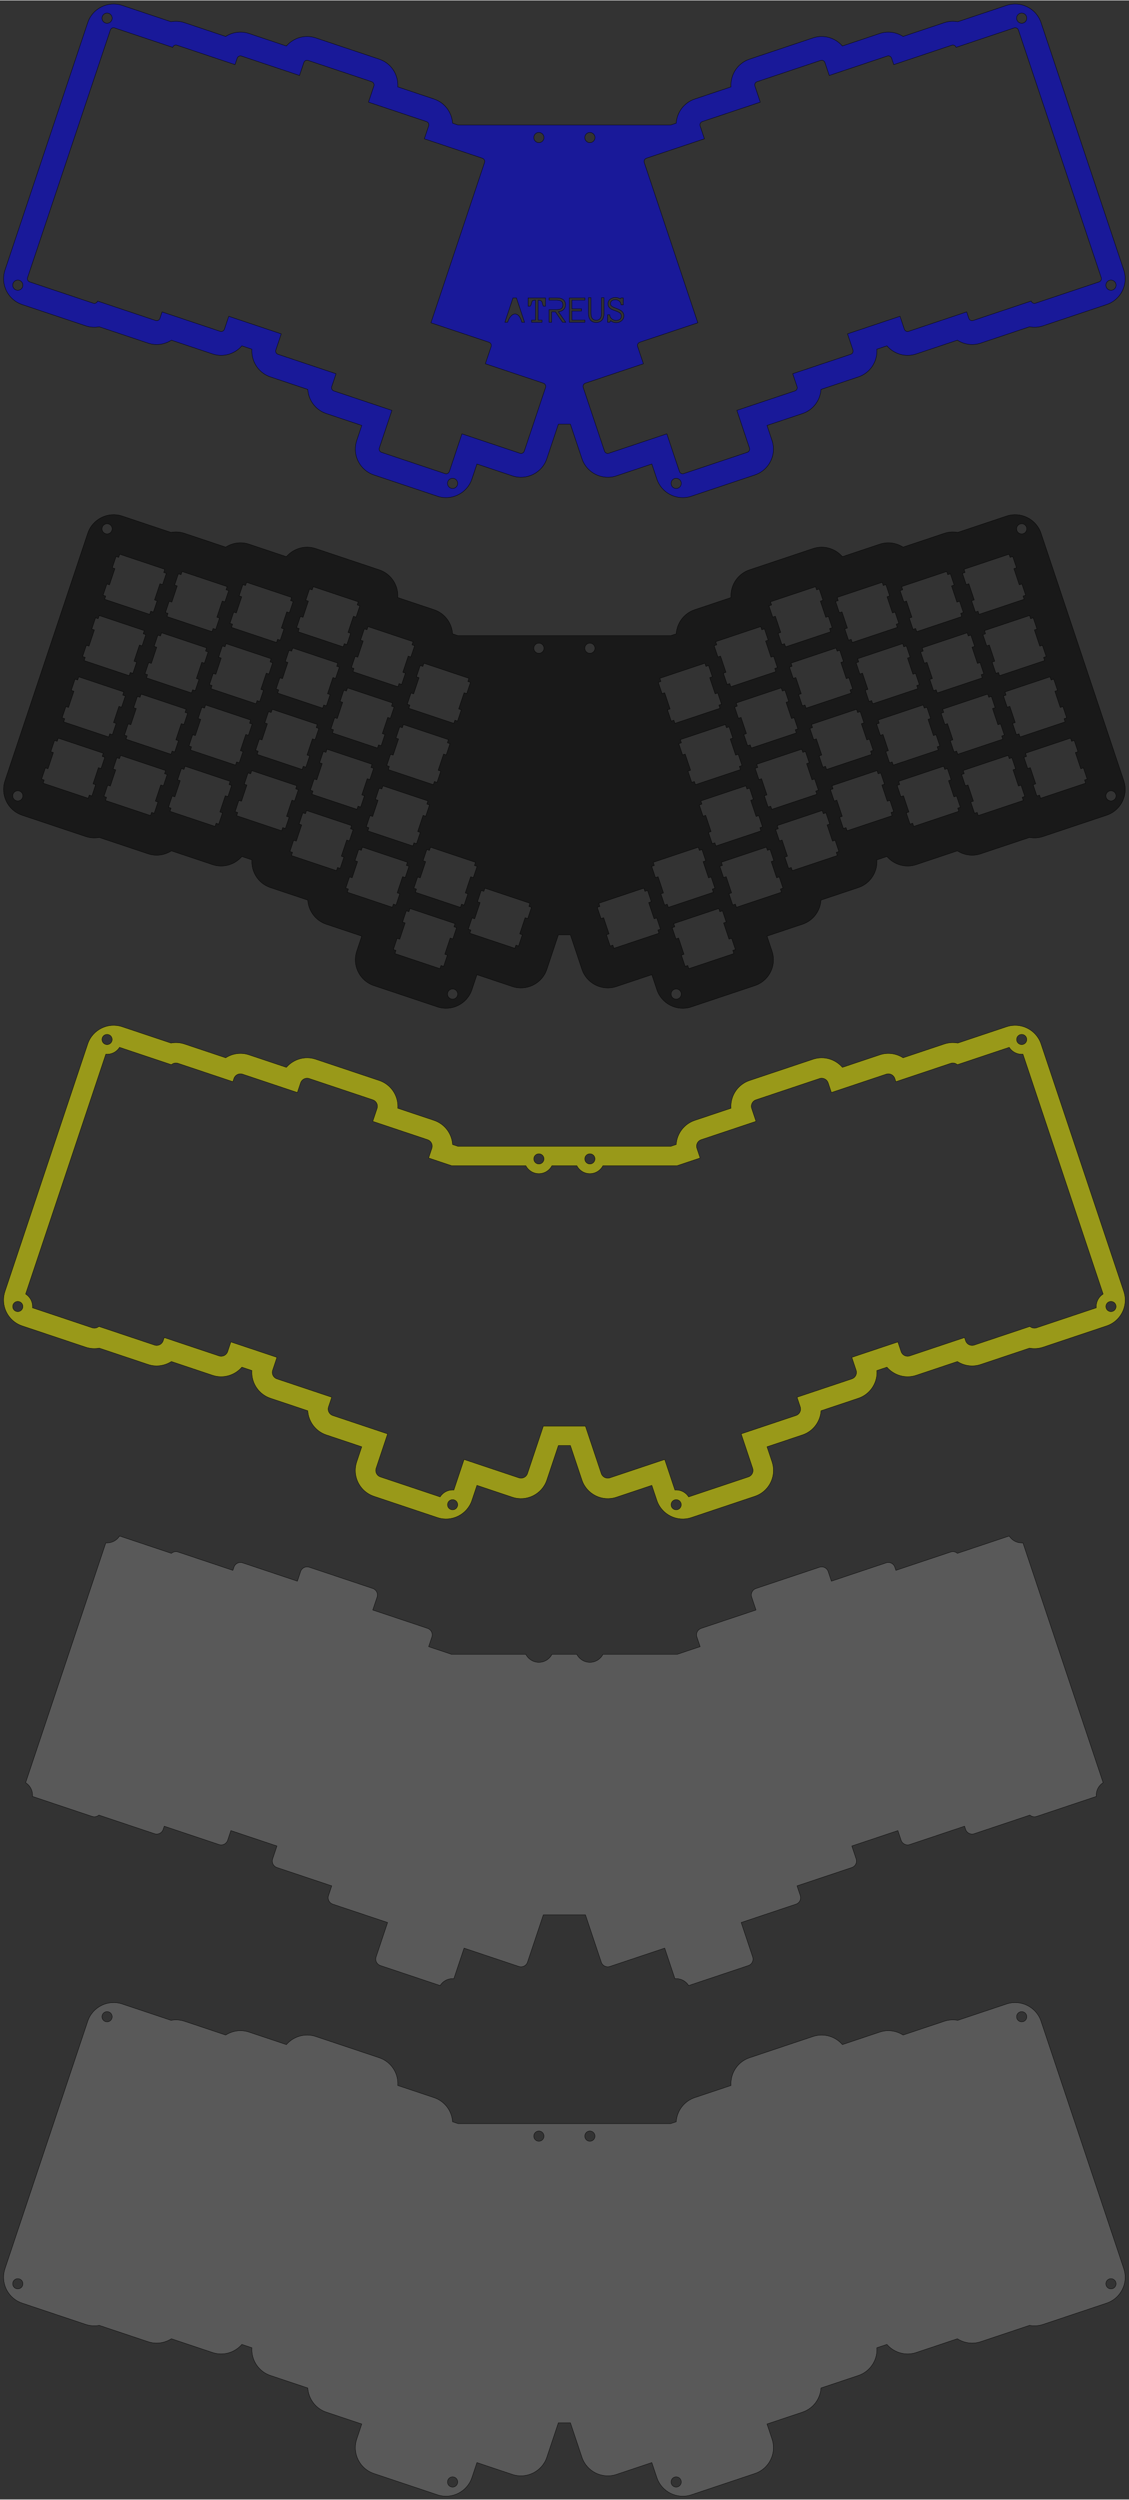 <?xml version="1.0" encoding="UTF-8"?>
<!DOCTYPE svg PUBLIC "-//W3C//DTD SVG 1.1//EN"
    "http://www.w3.org/Graphics/SVG/1.1/DTD/svg11.dtd"><svg xmlns="http://www.w3.org/2000/svg" height="2776.374" stroke-opacity="1" viewBox="0 0 1255 2776" font-size="1" width="1254.747" xmlns:xlink="http://www.w3.org/1999/xlink" stroke="rgb(0,0,0)" version="1.1"><rect x="0" y="0" width="1255" height="2776" fill="#333333" stroke="none"/><defs></defs><g stroke-linejoin="miter" stroke-opacity="1.0" fill-opacity="0.5" stroke="rgb(0,0,0)" stroke-width="0.378" fill="rgb(128,128,128)" stroke-linecap="butt" stroke-miterlimit="10.0"><path d="M 3.969,2529.247 c 0,-3.188 0.496,-6.404 1.563 -9.595c 7.595,-22.7 15.191,-45.4 22.786 -68.1c 0.288,-0.86 0.576,-1.72 0.864 -2.581c 0.001,-0.002 0.001,-0.003 0.002 -0.004c 7.307,-21.838 14.614,-43.677 21.921 -65.515c 0.288,-0.86 0.576,-1.72 0.864 -2.581c 7.308,-21.84 14.615,-43.68 21.922 -65.519c 0.288,-0.86 0.576,-1.72 0.864 -2.581c 7.595,-22.7 15.191,-45.4 22.786 -68.1c 5.27,-15.75 22.518,-24.349 38.268 -19.08c 18.093,6.054 36.185,12.107 54.278 18.161c 4.871,-0.908 10.021,-0.632 15.021 1.04c 15.257,5.105 30.515,10.21 45.772 15.315c 7.46,-4.779 16.937,-6.289 25.926 -3.282c 13.846,4.633 27.691,9.265 41.537 13.898c 7.788,-9.042 20.605,-13.033 32.56 -9.033c 23.56,7.883 47.12,15.766 70.681 23.649c 12.616,4.221 20.643,16.064 20.643 28.673c 0,0.706 -0.024,1.414 -0.074 2.122c 13.445,4.499 26.89,8.997 40.335 13.496c 11.994,4.013 19.841,14.915 20.585 26.815c 2.059,0.689 4.119,1.378 6.178 2.067c 39.375,-0 78.749,-0 118.124 -0c 39.375,-0 78.749,-0 118.124 -0c 2.059,-0.689 4.119,-1.378 6.178 -2.067c 0.744,-11.9 8.591,-22.802 20.585 -26.815c 13.445,-4.499 26.89,-8.997 40.335 -13.496c -0.05,-0.708 -0.074,-1.416 -0.074 -2.122c 0,-12.609 8.027,-24.452 20.643 -28.673c 23.56,-7.883 47.12,-15.766 70.681 -23.649c 11.954,-4 24.772,-0.009 32.56 9.033c 13.846,-4.633 27.691,-9.265 41.537 -13.898c 8.989,-3.008 18.466,-1.497 25.926 3.282c 15.257,-5.105 30.515,-10.21 45.772 -15.315c 5,-1.673 10.15,-1.948 15.021 -1.04c 18.093,-6.054 36.185,-12.107 54.278 -18.161c 15.75,-5.27 32.998,3.33 38.268 19.08c 7.595,22.7 15.191,45.4 22.786 68.1c 0.288,0.86 0.576,1.72 0.864 2.581c 7.308,21.84 14.615,43.68 21.922 65.519c 0.288,0.86 0.576,1.72 0.864 2.581c 7.307,21.838 14.614,43.677 21.921 65.515c 0.001,0.002 0.001,0.003 0.002 0.004c 0.288,0.86 0.576,1.72 0.864 2.581c 7.595,22.7 15.191,45.4 22.786 68.1c 1.067,3.19 1.563,6.406 1.563 9.595c 0,12.609 -8.027,24.452 -20.643 28.673c -23.56,7.883 -47.12,15.766 -70.681 23.649c -5,1.673 -10.15,1.948 -15.021 1.04c -18.093,6.054 -36.185,12.107 -54.278 18.161c -8.989,3.008 -18.466,1.497 -25.926 -3.282c -15.257,5.105 -30.515,10.21 -45.772 15.315c -11.954,4 -24.772,0.009 -32.56 -9.033c -3.73,1.248 -7.461,2.496 -11.191 3.744c 0.05,0.708 0.074,1.416 0.074 2.122c 0,12.609 -8.027,24.452 -20.643 28.673c -13.84,4.631 -27.679,9.261 -41.519 13.892c -0.744,11.9 -8.591,22.802 -20.585 26.815c -11.78,3.942 -23.56,7.883 -35.34 11.825c -1.362,0.456 -2.724,0.911 -4.086 1.367c 1.865,5.575 3.731,11.151 5.597 16.726c 1.067,3.19 1.563,6.406 1.563 9.595c 0,12.609 -8.027,24.452 -20.643 28.673c -23.56,7.883 -47.12,15.766 -70.681 23.649c -15.749,5.27 -32.998,-3.33 -38.268 -19.08c -1.865,-5.575 -3.731,-11.151 -5.596 -16.726c -13.142,4.397 -26.284,8.795 -39.426 13.192c -15.75,5.27 -32.998,-3.33 -38.268 -19.08c -4.274,-12.772 -8.547,-25.545 -12.821 -38.317c -2.23,-0 -4.46,-0 -6.69 -0c -2.23,-0 -4.46,-0 -6.69 -0c -4.274,12.772 -8.547,25.545 -12.821 38.317c -5.27,15.749 -22.518,24.349 -38.268 19.08c -13.142,-4.397 -26.284,-8.795 -39.426 -13.192c -1.865,5.575 -3.731,11.151 -5.596 16.726c -5.27,15.75 -22.518,24.349 -38.268 19.08c -23.56,-7.883 -47.12,-15.766 -70.681 -23.649c -12.616,-4.221 -20.643,-16.064 -20.643 -28.673c 0,-3.188 0.496,-6.404 1.563 -9.595c 1.865,-5.575 3.731,-11.151 5.596 -16.726c -1.362,-0.456 -2.724,-0.911 -4.086 -1.367c -11.78,-3.942 -23.56,-7.883 -35.34 -11.825c -11.994,-4.013 -19.841,-14.915 -20.585 -26.815c -13.84,-4.631 -27.679,-9.261 -41.519 -13.892c -12.616,-4.221 -20.643,-16.064 -20.643 -28.673c 0,-0.706 0.024,-1.414 0.074 -2.122c -3.73,-1.248 -7.461,-2.496 -11.191 -3.744c -7.788,9.042 -20.605,13.033 -32.56 9.033c -15.257,-5.105 -30.515,-10.21 -45.772 -15.315c -7.46,4.779 -16.937,6.289 -25.926 3.282c -18.093,-6.054 -36.185,-12.107 -54.278 -18.161c -4.871,0.907 -10.021,0.632 -15.021 -1.04c -23.56,-7.883 -47.12,-15.766 -70.681 -23.649c -12.616,-4.221 -20.643,-16.064 -20.643 -28.673ZM 14.115,2536.397 c 0,3.131 2.538,5.669 5.669 5.669c 3.131,-0 5.669,-2.538 5.669 -5.669c 0,-3.131 -2.538,-5.669 -5.669 -5.669c -3.131,-0 -5.669,2.538 -5.669 5.669ZM 113.362,2239.779 c 0,3.131 2.538,5.669 5.669 5.669c 3.131,-0 5.669,-2.538 5.669 -5.669c 0,-3.131 -2.538,-5.669 -5.669 -5.669c -3.131,-0 -5.669,2.538 -5.669 5.669ZM 497.443,2756.57 c 0,3.131 2.538,5.669 5.669 5.669c 3.131,-0 5.669,-2.538 5.669 -5.669c 0,-3.131 -2.538,-5.669 -5.669 -5.669c -3.131,-0 -5.669,2.538 -5.669 5.669ZM 593.358,2372.409 c 0,3.131 2.538,5.669 5.669 5.669c 3.131,-0 5.669,-2.538 5.669 -5.669c 0,-3.131 -2.538,-5.669 -5.669 -5.669c -3.131,-0 -5.669,2.538 -5.669 5.669ZM 650.051,2372.409 c 0,3.131 2.538,5.669 5.669 5.669c 3.131,-0 5.669,-2.538 5.669 -5.669c 0,-3.131 -2.538,-5.669 -5.669 -5.669c -3.131,-0 -5.669,2.538 -5.669 5.669ZM 745.965,2756.57 c 0,3.131 2.538,5.669 5.669 5.669c 3.131,-0 5.669,-2.538 5.669 -5.669c 0,-3.131 -2.538,-5.669 -5.669 -5.669c -3.131,-0 -5.669,2.538 -5.669 5.669ZM 1130.047,2239.779 c 0,3.131 2.538,5.669 5.669 5.669c 3.131,-0 5.669,-2.538 5.669 -5.669c 0,-3.131 -2.538,-5.669 -5.669 -5.669c -3.131,-0 -5.669,2.538 -5.669 5.669ZM 1229.293,2536.397 c 0,3.131 2.538,5.669 5.669 5.669c 3.131,-0 5.669,-2.538 5.669 -5.669c 0,-3.131 -2.538,-5.669 -5.669 -5.669c -3.131,-0 -5.669,2.538 -5.669 5.669Z"/></g><g stroke-linejoin="miter" stroke-opacity="1.0" fill-opacity="0.5" stroke="rgb(0,0,0)" stroke-width="0.378" fill="rgb(128,128,128)" stroke-linecap="butt" stroke-miterlimit="10.0"><path d="M 28.486,1979.788 c 7.117,-21.271 14.234,-42.542 21.351 -63.812c 0.288,-0.86 0.576,-1.72 0.864 -2.581c 0.001,-0.002 0.001,-0.003 0.002 -0.004c 7.307,-21.838 14.614,-43.677 21.921 -65.515c 0.288,-0.86 0.576,-1.72 0.864 -2.581c 7.308,-21.84 14.615,-43.68 21.922 -65.519c 0.288,-0.86 0.576,-1.72 0.864 -2.581c 7.119,-21.276 14.238,-42.552 21.356 -63.828c 0.462,0.039 0.93,0.059 1.402 0.059c 5.845,-0 10.975,-3.062 13.874 -7.67c 19.206,6.426 38.412,12.852 57.618 19.279c 1.959,-1.724 4.76,-2.393 7.403 -1.509c 20.311,6.796 40.621,13.592 60.932 20.387c 0.4,-1.195 0.799,-2.389 1.199 -3.584c 1.321,-3.947 5.62,-6.09 9.567 -4.77c 20.311,6.796 40.621,13.592 60.932 20.387c 1.199,-3.584 2.398,-7.168 3.598 -10.753c 1.321,-3.947 5.62,-6.09 9.567 -4.77c 23.56,7.883 47.12,15.766 70.681 23.649c 3.158,1.057 5.162,4.012 5.162 7.168c 0,0.796 -0.125,1.602 -0.392 2.399c -1.599,4.779 -3.198,9.558 -4.797 14.337c 20.311,6.796 40.621,13.592 60.932 20.387c 3.158,1.057 5.162,4.012 5.162 7.168c 0,0.796 -0.125,1.602 -0.392 2.399c -1.199,3.584 -2.398,7.168 -3.598 10.753c 8.53,2.854 17.061,5.708 25.591 8.563c 27.477,-0 54.955,-0 82.432 -0c 2.733,5.235 8.213,8.808 14.527 8.808c 6.314,-0 11.794,-3.573 14.527 -8.808c 4.606,-0 9.213,-0 13.819 -0c 4.606,-0 9.213,-0 13.819 -0c 2.733,5.235 8.213,8.808 14.527 8.808c 6.314,-0 11.794,-3.573 14.527 -8.808c 27.477,-0 54.954,-0 82.432 -0c 8.53,-2.854 17.061,-5.708 25.591 -8.563c -1.199,-3.584 -2.398,-7.168 -3.598 -10.753c -0.267,-0.797 -0.392,-1.603 -0.392 -2.399c 0,-3.156 2.004,-6.111 5.162 -7.168c 20.311,-6.796 40.621,-13.592 60.932 -20.387c -1.599,-4.779 -3.198,-9.558 -4.797 -14.337c -0.267,-0.797 -0.392,-1.603 -0.392 -2.399c 0,-3.156 2.003,-6.111 5.162 -7.168c 23.56,-7.883 47.12,-15.766 70.681 -23.649c 3.947,-1.321 8.246,0.823 9.567 4.77c 1.199,3.584 2.398,7.168 3.598 10.753c 20.311,-6.796 40.621,-13.592 60.932 -20.387c 3.947,-1.321 8.246,0.823 9.567 4.77c 0.4,1.195 0.799,2.389 1.199 3.584c 20.311,-6.796 40.621,-13.592 60.932 -20.387c 2.643,-0.884 5.444,-0.215 7.403 1.509c 19.206,-6.426 38.412,-12.852 57.618 -19.279c 2.898,4.608 8.028,7.67 13.874 7.67c 0.472,-0 0.94,-0.02 1.402 -0.059c 7.119,21.276 14.238,42.552 21.356 63.828c 0.288,0.86 0.576,1.72 0.864 2.581c 7.308,21.84 14.615,43.68 21.922 65.519c 0.288,0.86 0.576,1.72 0.864 2.581c 7.307,21.838 14.614,43.677 21.921 65.515c 0.001,0.002 0.001,0.003 0.002 0.004c 0.288,0.86 0.576,1.72 0.864 2.581c 7.117,21.271 14.234,42.542 21.351 63.812c -4.611,2.897 -7.676,8.03 -7.676 13.878c 0,0.475 0.02,0.945 0.06 1.409c -22.133,7.406 -44.266,14.811 -66.4 22.217c -2.643,0.884 -5.444,0.215 -7.403 -1.509c -20.632,6.903 -41.264,13.807 -61.897 20.71c -3.947,1.321 -8.246,-0.823 -9.567 -4.77c -0.4,-1.195 -0.799,-2.389 -1.199 -3.584c -20.311,6.796 -40.621,13.592 -60.932 20.387c -3.947,1.321 -8.246,-0.823 -9.567 -4.77c -1.199,-3.584 -2.398,-7.168 -3.598 -10.753c -17.061,5.708 -34.122,11.417 -51.183 17.125c 1.599,4.779 3.198,9.558 4.797 14.337c 0.267,0.797 0.392,1.603 0.392 2.399c 0,3.156 -2.004,6.111 -5.162 7.168c -20.311,6.796 -40.621,13.592 -60.932 20.387c 1.199,3.584 2.398,7.168 3.598 10.753c 0.267,0.797 0.392,1.603 0.392 2.399c 0,3.156 -2.003,6.111 -5.162 7.168c -11.78,3.942 -23.56,7.883 -35.34 11.825c -8.53,2.854 -17.061,5.708 -25.591 8.563c 4.264,12.744 8.528,25.488 12.792 38.232c 0.267,0.797 0.392,1.603 0.392 2.399c 0,3.156 -2.003,6.111 -5.162 7.168c -22.133,7.406 -44.266,14.811 -66.398 22.217c -2.897,-4.615 -8.031,-7.683 -13.882 -7.683c -0.472,-0 -0.94,0.02 -1.402 0.059c -3.786,-11.315 -7.572,-22.63 -11.358 -33.945c -20.311,6.796 -40.621,13.592 -60.932 20.387c -3.947,1.321 -8.246,-0.823 -9.567 -4.77c -5.87,-17.542 -11.739,-35.084 -17.609 -52.627c -7.798,-0 -15.596,-0 -23.394 -0c -7.798,-0 -15.596,-0 -23.394 -0c -5.87,17.542 -11.739,35.084 -17.609 52.627c -1.321,3.947 -5.62,6.09 -9.567 4.77c -20.311,-6.796 -40.621,-13.592 -60.932 -20.387c -3.786,11.315 -7.572,22.63 -11.358 33.945c -0.462,-0.039 -0.93,-0.059 -1.402 -0.059c -5.851,-0 -10.985,3.068 -13.882 7.683c -22.133,-7.405 -44.266,-14.811 -66.398 -22.217c -3.158,-1.057 -5.162,-4.012 -5.162 -7.168c 0,-0.796 0.125,-1.602 0.392 -2.399c 4.264,-12.744 8.528,-25.488 12.792 -38.232c -8.53,-2.854 -17.061,-5.708 -25.591 -8.563c -11.78,-3.942 -23.56,-7.883 -35.34 -11.825c -3.158,-1.057 -5.162,-4.012 -5.162 -7.168c 0,-0.796 0.125,-1.602 0.392 -2.399c 1.199,-3.584 2.398,-7.168 3.598 -10.753c -20.311,-6.796 -40.621,-13.592 -60.932 -20.387c -3.158,-1.057 -5.162,-4.012 -5.162 -7.168c 0,-0.796 0.125,-1.602 0.392 -2.399c 1.599,-4.779 3.198,-9.558 4.797 -14.337c -17.061,-5.708 -34.122,-11.417 -51.183 -17.125c -1.199,3.584 -2.398,7.168 -3.598 10.753c -1.321,3.947 -5.62,6.09 -9.567 4.77c -20.311,-6.796 -40.621,-13.592 -60.932 -20.387c -0.4,1.195 -0.799,2.389 -1.199 3.584c -1.321,3.947 -5.62,6.09 -9.567 4.77c -20.632,-6.904 -41.264,-13.807 -61.897 -20.71c -1.959,1.724 -4.76,2.393 -7.403 1.509c -22.133,-7.406 -44.266,-14.811 -66.4 -22.217c 0.04,-0.465 0.06,-0.935 0.06 -1.409c 0,-5.848 -3.065,-10.98 -7.676 -13.878Z"/></g><g stroke-linejoin="miter" stroke-opacity="1.0" fill-opacity="0.5" stroke="rgb(0,0,0)" stroke-width="0.378" fill="rgb(255,255,0)" stroke-linecap="butt" stroke-miterlimit="10.0"><path d="M 3.969,1443.7 c 0,-3.188 0.496,-6.404 1.563 -9.595c 7.595,-22.7 15.191,-45.4 22.786 -68.1c 0.288,-0.86 0.576,-1.72 0.864 -2.581c 0.001,-0.002 0.001,-0.003 0.002 -0.004c 7.307,-21.838 14.614,-43.677 21.921 -65.515c 0.288,-0.86 0.576,-1.72 0.864 -2.581c 7.308,-21.84 14.615,-43.68 21.922 -65.519c 0.288,-0.86 0.576,-1.72 0.864 -2.581c 7.595,-22.7 15.191,-45.4 22.786 -68.1c 5.27,-15.75 22.518,-24.349 38.268 -19.08c 18.093,6.054 36.185,12.107 54.278 18.161c 4.871,-0.908 10.021,-0.632 15.021 1.04c 15.257,5.105 30.515,10.21 45.772 15.315c 7.46,-4.779 16.937,-6.289 25.926 -3.282c 13.846,4.633 27.691,9.265 41.537 13.898c 7.788,-9.042 20.605,-13.033 32.56 -9.033c 23.56,7.883 47.12,15.766 70.681 23.649c 12.616,4.221 20.643,16.064 20.643 28.673c 0,0.706 -0.024,1.414 -0.074 2.122c 13.445,4.499 26.89,8.997 40.335 13.496c 11.994,4.013 19.841,14.915 20.585 26.815c 2.059,0.689 4.119,1.378 6.178 2.067c 39.375,-0 78.749,-0 118.124 -0c 39.375,-0 78.749,-0 118.124 -0c 2.059,-0.689 4.119,-1.378 6.178 -2.067c 0.744,-11.9 8.591,-22.802 20.585 -26.815c 13.445,-4.499 26.89,-8.997 40.335 -13.496c -0.05,-0.708 -0.074,-1.416 -0.074 -2.122c 0,-12.609 8.027,-24.452 20.643 -28.673c 23.56,-7.883 47.12,-15.766 70.681 -23.649c 11.954,-4 24.772,-0.009 32.56 9.033c 13.846,-4.633 27.691,-9.265 41.537 -13.898c 8.989,-3.008 18.466,-1.497 25.926 3.282c 15.257,-5.105 30.515,-10.21 45.772 -15.315c 5,-1.673 10.15,-1.948 15.021 -1.04c 18.093,-6.054 36.185,-12.107 54.278 -18.161c 15.75,-5.27 32.998,3.33 38.268 19.08c 7.595,22.7 15.191,45.4 22.786 68.1c 0.288,0.86 0.576,1.72 0.864 2.581c 7.308,21.84 14.615,43.68 21.922 65.519c 0.288,0.86 0.576,1.72 0.864 2.581c 7.307,21.838 14.614,43.677 21.921 65.515c 0.001,0.002 0.001,0.003 0.002 0.004c 0.288,0.86 0.576,1.72 0.864 2.581c 7.595,22.7 15.191,45.4 22.786 68.1c 1.067,3.19 1.563,6.406 1.563 9.595c 0,12.609 -8.027,24.452 -20.643 28.673c -23.56,7.883 -47.12,15.766 -70.681 23.649c -5,1.673 -10.15,1.948 -15.021 1.04c -18.093,6.054 -36.185,12.107 -54.278 18.161c -8.989,3.008 -18.466,1.497 -25.926 -3.282c -15.257,5.105 -30.515,10.21 -45.772 15.315c -11.954,4 -24.772,0.009 -32.56 -9.033c -3.73,1.248 -7.461,2.496 -11.191 3.744c 0.05,0.708 0.074,1.416 0.074 2.122c 0,12.609 -8.027,24.452 -20.643 28.673c -13.84,4.631 -27.679,9.261 -41.519 13.892c -0.744,11.9 -8.591,22.802 -20.585 26.815c -11.78,3.942 -23.56,7.883 -35.34 11.825c -1.362,0.456 -2.724,0.911 -4.086 1.367c 1.865,5.575 3.731,11.151 5.597 16.726c 1.067,3.19 1.563,6.406 1.563 9.595c 0,12.609 -8.027,24.452 -20.643 28.673c -23.56,7.883 -47.12,15.766 -70.681 23.649c -15.749,5.27 -32.998,-3.33 -38.268 -19.08c -1.865,-5.575 -3.731,-11.151 -5.596 -16.726c -13.142,4.397 -26.284,8.795 -39.426 13.192c -15.75,5.27 -32.998,-3.33 -38.268 -19.08c -4.274,-12.772 -8.547,-25.545 -12.821 -38.317c -2.23,-0 -4.46,-0 -6.69 -0c -2.23,-0 -4.46,-0 -6.69 -0c -4.274,12.772 -8.547,25.545 -12.821 38.317c -5.27,15.749 -22.518,24.349 -38.268 19.08c -13.142,-4.397 -26.284,-8.795 -39.426 -13.192c -1.865,5.575 -3.731,11.151 -5.596 16.726c -5.27,15.75 -22.518,24.349 -38.268 19.08c -23.56,-7.883 -47.12,-15.766 -70.681 -23.649c -12.616,-4.221 -20.643,-16.064 -20.643 -28.673c 0,-3.188 0.496,-6.404 1.563 -9.595c 1.865,-5.575 3.731,-11.151 5.596 -16.726c -1.362,-0.456 -2.724,-0.911 -4.086 -1.367c -11.78,-3.942 -23.56,-7.883 -35.34 -11.825c -11.994,-4.013 -19.841,-14.915 -20.585 -26.815c -13.84,-4.631 -27.679,-9.261 -41.519 -13.892c -12.616,-4.221 -20.643,-16.064 -20.643 -28.673c 0,-0.706 0.024,-1.414 0.074 -2.122c -3.73,-1.248 -7.461,-2.496 -11.191 -3.744c -7.788,9.042 -20.605,13.033 -32.56 9.033c -15.257,-5.105 -30.515,-10.21 -45.772 -15.315c -7.46,4.779 -16.937,6.289 -25.926 3.282c -18.093,-6.054 -36.185,-12.107 -54.278 -18.161c -4.871,0.907 -10.021,0.632 -15.021 -1.04c -23.56,-7.883 -47.12,-15.766 -70.681 -23.649c -12.616,-4.221 -20.643,-16.064 -20.643 -28.673ZM 28.486,1436.972 c 4.611,2.897 7.676,8.03 7.676 13.878c 0,0.475 -0.02,0.945 -0.06 1.409c 22.133,7.406 44.266,14.811 66.4 22.217c 2.643,0.884 5.444,0.215 7.403 -1.509c 20.632,6.903 41.264,13.807 61.897 20.71c 3.947,1.321 8.246,-0.823 9.567 -4.77c 0.4,-1.195 0.799,-2.389 1.199 -3.584c 20.311,6.796 40.621,13.592 60.932 20.387c 3.947,1.321 8.246,-0.823 9.567 -4.77c 1.199,-3.584 2.398,-7.168 3.598 -10.753c 17.061,5.708 34.122,11.417 51.183 17.125c -1.599,4.779 -3.198,9.558 -4.797 14.337c -0.267,0.797 -0.392,1.603 -0.392 2.399c 0,3.156 2.004,6.111 5.162 7.168c 20.311,6.796 40.621,13.592 60.932 20.387c -1.199,3.584 -2.398,7.168 -3.598 10.753c -0.267,0.797 -0.392,1.603 -0.392 2.399c 0,3.156 2.003,6.111 5.162 7.168c 11.78,3.942 23.56,7.883 35.34 11.825c 8.53,2.854 17.061,5.708 25.591 8.563c -4.264,12.744 -8.528,25.488 -12.792 38.232c -0.267,0.797 -0.392,1.603 -0.392 2.399c 0,3.156 2.003,6.111 5.162 7.168c 22.133,7.405 44.266,14.811 66.398 22.217c 2.897,-4.615 8.031,-7.683 13.882 -7.683c 0.472,-0 0.94,0.02 1.402 0.059c 3.786,-11.315 7.572,-22.63 11.358 -33.945c 20.311,6.796 40.621,13.592 60.932 20.387c 3.947,1.321 8.246,-0.823 9.567 -4.77c 5.87,-17.542 11.739,-35.084 17.609 -52.627c 7.798,-0 15.596,-0 23.394 -0c 7.798,-0 15.596,-0 23.394 -0c 5.87,17.542 11.739,35.084 17.609 52.627c 1.321,3.947 5.62,6.09 9.567 4.77c 20.311,-6.796 40.621,-13.592 60.932 -20.387c 3.786,11.315 7.572,22.63 11.358 33.945c 0.462,-0.039 0.93,-0.059 1.402 -0.059c 5.851,-0 10.985,3.068 13.882 7.683c 22.133,-7.405 44.266,-14.811 66.398 -22.217c 3.158,-1.057 5.162,-4.012 5.162 -7.168c 0,-0.796 -0.125,-1.602 -0.392 -2.399c -4.264,-12.744 -8.528,-25.488 -12.792 -38.232c 8.53,-2.854 17.061,-5.708 25.591 -8.563c 11.78,-3.942 23.56,-7.883 35.34 -11.825c 3.158,-1.057 5.162,-4.012 5.162 -7.168c 0,-0.796 -0.125,-1.602 -0.392 -2.399c -1.199,-3.584 -2.398,-7.168 -3.598 -10.753c 20.311,-6.796 40.621,-13.592 60.932 -20.387c 3.158,-1.057 5.162,-4.012 5.162 -7.168c 0,-0.796 -0.125,-1.602 -0.392 -2.399c -1.599,-4.779 -3.198,-9.558 -4.797 -14.337c 17.061,-5.708 34.122,-11.417 51.183 -17.125c 1.199,3.584 2.398,7.168 3.598 10.753c 1.321,3.947 5.62,6.09 9.567 4.77c 20.311,-6.796 40.621,-13.592 60.932 -20.387c 0.4,1.195 0.799,2.389 1.199 3.584c 1.321,3.947 5.62,6.09 9.567 4.77c 20.632,-6.904 41.264,-13.807 61.897 -20.71c 1.959,1.724 4.76,2.393 7.403 1.509c 22.133,-7.406 44.266,-14.811 66.4 -22.217c -0.04,-0.465 -0.06,-0.934 -0.06 -1.409c 0,-5.848 3.065,-10.98 7.676 -13.878c -7.117,-21.271 -14.234,-42.542 -21.351 -63.812c -0.288,-0.86 -0.576,-1.72 -0.864 -2.581c -0.001,-0.002 -0.001,-0.003 -0.002 -0.004c -7.307,-21.838 -14.614,-43.677 -21.921 -65.515c -0.288,-0.86 -0.576,-1.72 -0.864 -2.581c -7.308,-21.84 -14.615,-43.68 -21.922 -65.519c -0.288,-0.86 -0.576,-1.72 -0.864 -2.581c -7.119,-21.276 -14.238,-42.552 -21.356 -63.828c -0.462,0.039 -0.93,0.059 -1.402 0.059c -5.845,-0 -10.975,-3.062 -13.874 -7.67c -19.206,6.426 -38.412,12.852 -57.618 19.279c -1.959,-1.724 -4.76,-2.393 -7.403 -1.508c -20.311,6.796 -40.621,13.592 -60.932 20.387c -0.4,-1.195 -0.799,-2.389 -1.199 -3.584c -1.321,-3.947 -5.62,-6.09 -9.567 -4.77c -20.311,6.796 -40.621,13.592 -60.932 20.387c -1.199,-3.584 -2.398,-7.168 -3.598 -10.753c -1.321,-3.947 -5.62,-6.09 -9.567 -4.77c -23.56,7.883 -47.12,15.766 -70.681 23.649c -3.158,1.057 -5.162,4.012 -5.162 7.168c 0,0.796 0.125,1.602 0.392 2.399c 1.599,4.779 3.198,9.558 4.797 14.337c -20.311,6.796 -40.621,13.592 -60.932 20.387c -3.158,1.057 -5.162,4.012 -5.162 7.168c 0,0.796 0.125,1.602 0.392 2.399c 1.199,3.584 2.398,7.168 3.598 10.753c -8.53,2.854 -17.061,5.708 -25.591 8.563c -27.477,-0 -54.955,-0 -82.432 -0c -2.733,5.235 -8.213,8.808 -14.527 8.808c -6.314,-0 -11.794,-3.573 -14.527 -8.808c -4.606,-0 -9.213,-0 -13.819 -0c -4.606,-0 -9.213,-0 -13.819 -0c -2.733,5.235 -8.213,8.808 -14.527 8.808c -6.314,-0 -11.794,-3.573 -14.527 -8.808c -27.477,-0 -54.954,-0 -82.432 -0c -8.53,-2.854 -17.061,-5.708 -25.591 -8.563c 1.199,-3.584 2.398,-7.168 3.598 -10.753c 0.267,-0.797 0.392,-1.603 0.392 -2.399c 0,-3.156 -2.004,-6.111 -5.162 -7.168c -20.311,-6.796 -40.621,-13.592 -60.932 -20.387c 1.599,-4.779 3.198,-9.558 4.797 -14.337c 0.267,-0.797 0.392,-1.603 0.392 -2.399c 0,-3.156 -2.003,-6.111 -5.162 -7.168c -23.56,-7.883 -47.12,-15.766 -70.681 -23.649c -3.947,-1.321 -8.246,0.823 -9.567 4.77c -1.199,3.584 -2.398,7.168 -3.598 10.753c -20.311,-6.796 -40.621,-13.592 -60.932 -20.387c -3.947,-1.321 -8.246,0.823 -9.567 4.77c -0.4,1.195 -0.799,2.389 -1.199 3.584c -20.311,-6.796 -40.621,-13.592 -60.932 -20.387c -2.643,-0.884 -5.444,-0.215 -7.403 1.508c -19.206,-6.426 -38.412,-12.852 -57.618 -19.279c -2.898,4.608 -8.028,7.67 -13.874 7.67c -0.472,-0 -0.94,-0.02 -1.402 -0.059c -7.119,21.276 -14.238,42.552 -21.356 63.828c -0.288,0.86 -0.576,1.72 -0.864 2.581c -7.308,21.84 -14.615,43.68 -21.922 65.519c -0.288,0.86 -0.576,1.72 -0.864 2.581c -7.307,21.838 -14.614,43.677 -21.921 65.515c -0.001,0.002 -0.001,0.003 -0.002 0.004c -0.288,0.86 -0.576,1.72 -0.864 2.581c -7.117,21.271 -14.234,42.542 -21.351 63.812ZM 14.115,1450.85 c 0,3.131 2.538,5.669 5.669 5.669c 3.131,-0 5.669,-2.538 5.669 -5.669c 0,-3.131 -2.538,-5.669 -5.669 -5.669c -3.131,-0 -5.669,2.538 -5.669 5.669ZM 113.362,1154.232 c 0,3.131 2.538,5.669 5.669 5.669c 3.131,-0 5.669,-2.538 5.669 -5.669c 0,-3.131 -2.538,-5.669 -5.669 -5.669c -3.131,-0 -5.669,2.538 -5.669 5.669ZM 497.443,1671.023 c 0,3.131 2.538,5.669 5.669 5.669c 3.131,-0 5.669,-2.538 5.669 -5.669c 0,-3.131 -2.538,-5.669 -5.669 -5.669c -3.131,-0 -5.669,2.538 -5.669 5.669ZM 593.358,1286.862 c 0,3.131 2.538,5.669 5.669 5.669c 3.131,-0 5.669,-2.538 5.669 -5.669c 0,-3.131 -2.538,-5.669 -5.669 -5.669c -3.131,-0 -5.669,2.538 -5.669 5.669ZM 650.051,1286.862 c 0,3.131 2.538,5.669 5.669 5.669c 3.131,-0 5.669,-2.538 5.669 -5.669c 0,-3.131 -2.538,-5.669 -5.669 -5.669c -3.131,-0 -5.669,2.538 -5.669 5.669ZM 745.965,1671.023 c 0,3.131 2.538,5.669 5.669 5.669c 3.131,-0 5.669,-2.538 5.669 -5.669c 0,-3.131 -2.538,-5.669 -5.669 -5.669c -3.131,-0 -5.669,2.538 -5.669 5.669ZM 1130.047,1154.232 c 0,3.131 2.538,5.669 5.669 5.669c 3.131,-0 5.669,-2.538 5.669 -5.669c 0,-3.131 -2.538,-5.669 -5.669 -5.669c -3.131,-0 -5.669,2.538 -5.669 5.669ZM 1229.293,1450.85 c 0,3.131 2.538,5.669 5.669 5.669c 3.131,-0 5.669,-2.538 5.669 -5.669c 0,-3.131 -2.538,-5.669 -5.669 -5.669c -3.131,-0 -5.669,2.538 -5.669 5.669Z"/></g><g stroke-linejoin="miter" stroke-opacity="1.0" fill-opacity="0.5" stroke="rgb(0,0,0)" stroke-width="0.378" fill="rgb(0,0,0)" stroke-linecap="butt" stroke-miterlimit="10.0"><path d="M 3.969,876.438 c 0,-3.188 0.496,-6.404 1.563 -9.595c 7.595,-22.7 15.191,-45.4 22.786 -68.1c 0.288,-0.86 0.576,-1.72 0.864 -2.581c 0.001,-0.002 0.001,-0.003 0.002 -0.004c 7.307,-21.838 14.614,-43.677 21.921 -65.515c 0.288,-0.86 0.576,-1.72 0.864 -2.581c 7.308,-21.84 14.615,-43.68 21.922 -65.519c 0.288,-0.86 0.576,-1.72 0.864 -2.581c 7.595,-22.7 15.191,-45.4 22.786 -68.1c 5.27,-15.75 22.518,-24.349 38.268 -19.08c 18.093,6.054 36.185,12.107 54.278 18.161c 4.871,-0.908 10.021,-0.632 15.021 1.04c 15.257,5.105 30.515,10.21 45.772 15.315c 7.46,-4.779 16.937,-6.289 25.926 -3.282c 13.846,4.633 27.691,9.265 41.537 13.898c 7.788,-9.042 20.605,-13.033 32.56 -9.033c 23.56,7.883 47.12,15.766 70.681 23.649c 12.616,4.221 20.643,16.064 20.643 28.673c 0,0.706 -0.024,1.414 -0.074 2.122c 13.445,4.499 26.89,8.997 40.335 13.496c 11.994,4.013 19.841,14.915 20.585 26.815c 2.059,0.689 4.119,1.378 6.178 2.067c 39.375,-0 78.749,-0 118.124 -0c 39.375,-0 78.749,-0 118.124 -0c 2.059,-0.689 4.119,-1.378 6.178 -2.067c 0.744,-11.9 8.591,-22.802 20.585 -26.815c 13.445,-4.499 26.89,-8.997 40.335 -13.496c -0.05,-0.708 -0.074,-1.416 -0.074 -2.122c 0,-12.609 8.027,-24.452 20.643 -28.673c 23.56,-7.883 47.12,-15.766 70.681 -23.649c 11.954,-4 24.772,-0.009 32.56 9.033c 13.846,-4.633 27.691,-9.265 41.537 -13.898c 8.989,-3.008 18.466,-1.497 25.926 3.282c 15.257,-5.105 30.515,-10.21 45.772 -15.315c 5,-1.673 10.15,-1.948 15.021 -1.04c 18.093,-6.054 36.185,-12.107 54.278 -18.161c 15.75,-5.27 32.998,3.33 38.268 19.08c 7.595,22.7 15.191,45.4 22.786 68.1c 0.288,0.86 0.576,1.72 0.864 2.581c 7.308,21.84 14.615,43.68 21.922 65.519c 0.288,0.86 0.576,1.72 0.864 2.581c 7.307,21.838 14.614,43.677 21.921 65.515c 0.001,0.002 0.001,0.003 0.002 0.004c 0.288,0.86 0.576,1.72 0.864 2.581c 7.595,22.7 15.191,45.4 22.786 68.1c 1.067,3.19 1.563,6.406 1.563 9.595c 0,12.609 -8.027,24.452 -20.643 28.673c -23.56,7.883 -47.12,15.766 -70.681 23.649c -5,1.673 -10.15,1.948 -15.021 1.04c -18.093,6.054 -36.185,12.107 -54.278 18.161c -8.989,3.008 -18.466,1.497 -25.926 -3.282c -15.257,5.105 -30.515,10.21 -45.772 15.315c -11.954,4 -24.772,0.009 -32.56 -9.033c -3.73,1.248 -7.461,2.496 -11.191 3.744c 0.05,0.708 0.074,1.416 0.074 2.122c 0,12.609 -8.027,24.452 -20.643 28.673c -13.84,4.631 -27.679,9.261 -41.519 13.892c -0.744,11.9 -8.591,22.802 -20.585 26.815c -11.78,3.942 -23.56,7.883 -35.34 11.825c -1.362,0.456 -2.724,0.911 -4.086 1.367c 1.865,5.575 3.731,11.151 5.597 16.726c 1.067,3.19 1.563,6.406 1.563 9.595c 0,12.609 -8.027,24.452 -20.643 28.673c -23.56,7.883 -47.12,15.766 -70.681 23.649c -15.749,5.27 -32.998,-3.33 -38.268 -19.08c -1.865,-5.575 -3.731,-11.151 -5.596 -16.726c -13.142,4.397 -26.284,8.795 -39.426 13.192c -15.75,5.27 -32.998,-3.33 -38.268 -19.08c -4.274,-12.772 -8.547,-25.545 -12.821 -38.317c -2.23,-0 -4.46,-0 -6.69 -0c -2.23,-0 -4.46,-0 -6.69 -0c -4.274,12.772 -8.547,25.545 -12.821 38.317c -5.27,15.749 -22.518,24.349 -38.268 19.08c -13.142,-4.397 -26.284,-8.795 -39.426 -13.192c -1.865,5.575 -3.731,11.151 -5.596 16.726c -5.27,15.75 -22.518,24.349 -38.268 19.08c -23.56,-7.883 -47.12,-15.766 -70.681 -23.649c -12.616,-4.221 -20.643,-16.064 -20.643 -28.673c 0,-3.188 0.496,-6.404 1.563 -9.595c 1.865,-5.575 3.731,-11.151 5.596 -16.726c -1.362,-0.456 -2.724,-0.911 -4.086 -1.367c -11.78,-3.942 -23.56,-7.883 -35.34 -11.825c -11.994,-4.013 -19.841,-14.915 -20.585 -26.815c -13.84,-4.631 -27.679,-9.261 -41.519 -13.892c -12.616,-4.221 -20.643,-16.064 -20.643 -28.673c 0,-0.706 0.024,-1.414 0.074 -2.122c -3.73,-1.248 -7.461,-2.496 -11.191 -3.744c -7.788,9.042 -20.605,13.033 -32.56 9.033c -15.257,-5.105 -30.515,-10.21 -45.772 -15.315c -7.46,4.779 -16.937,6.289 -25.926 3.282c -18.093,-6.054 -36.185,-12.107 -54.278 -18.161c -4.871,0.907 -10.021,0.632 -15.021 -1.04c -23.56,-7.883 -47.12,-15.766 -70.681 -23.649c -12.616,-4.221 -20.643,-16.064 -20.643 -28.673ZM 46.237,865.043 c 0.971,0.325 1.942,0.65 2.913 0.975c -0.392,1.171 -0.784,2.343 -1.176 3.514c 16.691,5.585 33.381,11.169 50.072 16.754c 0.392,-1.171 0.784,-2.343 1.176 -3.514c 0.971,0.325 1.942,0.65 2.913 0.975c 1.399,-4.182 2.798,-8.363 4.197 -12.545c -0.971,-0.325 -1.942,-0.65 -2.913 -0.975c 2.002,-5.984 4.005,-11.969 6.007 -17.953c 0.971,0.325 1.942,0.65 2.913 0.975c 1.399,-4.182 2.798,-8.363 4.197 -12.545c -0.971,-0.325 -1.942,-0.65 -2.913 -0.975c 0.392,-1.171 0.784,-2.343 1.176 -3.514c -16.691,-5.585 -33.381,-11.169 -50.072 -16.754c -0.392,1.171 -0.784,2.343 -1.176 3.514c -0.971,-0.325 -1.942,-0.65 -2.913 -0.975c -1.399,4.182 -2.798,8.363 -4.197 12.545c 0.971,0.325 1.942,0.65 2.913 0.975c -2.002,5.984 -4.005,11.969 -6.007 17.953c -0.971,-0.325 -1.942,-0.65 -2.913 -0.975c -1.399,4.182 -2.798,8.363 -4.197 12.545ZM 69.023,796.943 c 0.971,0.325 1.942,0.65 2.913 0.975c -0.392,1.171 -0.784,2.343 -1.176 3.514c 16.691,5.585 33.381,11.169 50.072 16.754c 0.392,-1.171 0.784,-2.343 1.176 -3.514c 0.971,0.325 1.942,0.65 2.913 0.975c 1.399,-4.182 2.798,-8.363 4.197 -12.545c -0.971,-0.325 -1.942,-0.65 -2.913 -0.975c 2.002,-5.984 4.005,-11.969 6.007 -17.953c 0.971,0.325 1.942,0.65 2.913 0.975c 1.399,-4.182 2.798,-8.363 4.197 -12.545c -0.971,-0.325 -1.942,-0.65 -2.913 -0.975c 0.392,-1.171 0.784,-2.343 1.176 -3.514c -16.691,-5.585 -33.381,-11.169 -50.072 -16.754c -0.392,1.171 -0.784,2.343 -1.176 3.514c -0.971,-0.325 -1.942,-0.65 -2.913 -0.975c -1.399,4.182 -2.798,8.363 -4.197 12.545c 0.971,0.325 1.942,0.65 2.913 0.975c -2.002,5.984 -4.005,11.969 -6.007 17.953c -0.971,-0.325 -1.942,-0.65 -2.913 -0.975c -1.399,4.182 -2.798,8.363 -4.197 12.545ZM 91.809,728.843 c 0.971,0.325 1.942,0.65 2.913 0.975c -0.392,1.171 -0.784,2.343 -1.176 3.514c 16.691,5.585 33.381,11.169 50.072 16.754c 0.392,-1.171 0.784,-2.343 1.176 -3.514c 0.971,0.325 1.942,0.65 2.913 0.975c 1.399,-4.182 2.798,-8.363 4.197 -12.545c -0.971,-0.325 -1.942,-0.65 -2.913 -0.975c 2.002,-5.984 4.005,-11.969 6.007 -17.953c 0.971,0.325 1.942,0.65 2.913 0.975c 1.399,-4.182 2.798,-8.363 4.197 -12.545c -0.971,-0.325 -1.942,-0.65 -2.913 -0.975c 0.392,-1.171 0.784,-2.343 1.176 -3.514c -16.691,-5.585 -33.381,-11.169 -50.072 -16.754c -0.392,1.171 -0.784,2.343 -1.176 3.514c -0.971,-0.325 -1.942,-0.65 -2.913 -0.975c -1.399,4.182 -2.798,8.363 -4.197 12.545c 0.971,0.325 1.942,0.65 2.913 0.975c -2.002,5.984 -4.005,11.969 -6.007 17.953c -0.971,-0.325 -1.942,-0.65 -2.913 -0.975c -1.399,4.182 -2.798,8.363 -4.197 12.545ZM 114.595,660.743 c 0.971,0.325 1.942,0.65 2.913 0.975c -0.392,1.171 -0.784,2.343 -1.176 3.514c 16.691,5.585 33.381,11.169 50.072 16.754c 0.392,-1.171 0.784,-2.343 1.176 -3.514c 0.971,0.325 1.942,0.65 2.913 0.975c 1.399,-4.182 2.798,-8.363 4.197 -12.545c -0.971,-0.325 -1.942,-0.65 -2.913 -0.975c 2.002,-5.984 4.005,-11.969 6.007 -17.953c 0.971,0.325 1.942,0.65 2.913 0.975c 1.399,-4.182 2.798,-8.363 4.197 -12.545c -0.971,-0.325 -1.942,-0.65 -2.913 -0.975c 0.392,-1.171 0.784,-2.343 1.176 -3.514c -16.691,-5.585 -33.381,-11.169 -50.072 -16.754c -0.392,1.171 -0.784,2.343 -1.176 3.514c -0.971,-0.325 -1.942,-0.65 -2.913 -0.975c -1.399,4.182 -2.798,8.363 -4.197 12.545c 0.971,0.325 1.942,0.65 2.913 0.975c -2.002,5.984 -4.005,11.969 -6.007 17.953c -0.971,-0.325 -1.942,-0.65 -2.913 -0.975c -1.399,4.182 -2.798,8.363 -4.197 12.545ZM 115.536,884.245 c 0.971,0.325 1.942,0.65 2.913 0.975c -0.392,1.171 -0.784,2.343 -1.176 3.514c 16.691,5.585 33.381,11.169 50.072 16.754c 0.392,-1.171 0.784,-2.343 1.176 -3.514c 0.971,0.325 1.942,0.65 2.913 0.975c 1.399,-4.182 2.798,-8.363 4.197 -12.545c -0.971,-0.325 -1.942,-0.65 -2.913 -0.975c 2.002,-5.984 4.005,-11.969 6.007 -17.953c 0.971,0.325 1.942,0.65 2.913 0.975c 1.399,-4.182 2.798,-8.363 4.197 -12.545c -0.971,-0.325 -1.942,-0.65 -2.913 -0.975c 0.392,-1.171 0.784,-2.343 1.176 -3.514c -16.691,-5.585 -33.381,-11.169 -50.072 -16.754c -0.392,1.171 -0.784,2.343 -1.176 3.514c -0.971,-0.325 -1.942,-0.65 -2.913 -0.975c -1.399,4.182 -2.798,8.363 -4.197 12.545c 0.971,0.325 1.942,0.65 2.913 0.975c -2.002,5.984 -4.005,11.969 -6.007 17.953c -0.971,-0.325 -1.942,-0.65 -2.913 -0.975c -1.399,4.182 -2.798,8.363 -4.197 12.545ZM 138.322,816.145 c 0.971,0.325 1.942,0.65 2.913 0.975c -0.392,1.171 -0.784,2.343 -1.176 3.514c 16.691,5.585 33.381,11.169 50.072 16.754c 0.392,-1.171 0.784,-2.343 1.176 -3.514c 0.971,0.325 1.942,0.65 2.913 0.975c 1.399,-4.182 2.798,-8.363 4.197 -12.545c -0.971,-0.325 -1.942,-0.65 -2.913 -0.975c 2.002,-5.984 4.005,-11.969 6.007 -17.953c 0.971,0.325 1.942,0.65 2.913 0.975c 1.399,-4.182 2.798,-8.363 4.197 -12.545c -0.971,-0.325 -1.942,-0.65 -2.913 -0.975c 0.392,-1.171 0.784,-2.343 1.176 -3.514c -16.691,-5.585 -33.381,-11.169 -50.072 -16.754c -0.392,1.171 -0.784,2.343 -1.176 3.514c -0.971,-0.325 -1.942,-0.65 -2.913 -0.975c -1.399,4.182 -2.798,8.363 -4.197 12.545c 0.971,0.325 1.942,0.65 2.913 0.975c -2.002,5.984 -4.005,11.969 -6.007 17.953c -0.971,-0.325 -1.942,-0.65 -2.913 -0.975c -1.399,4.182 -2.798,8.363 -4.197 12.545ZM 161.108,748.044 c 0.971,0.325 1.942,0.65 2.913 0.975c -0.392,1.171 -0.784,2.343 -1.176 3.514c 16.691,5.585 33.381,11.169 50.072 16.754c 0.392,-1.171 0.784,-2.343 1.176 -3.514c 0.971,0.325 1.942,0.65 2.913 0.975c 1.399,-4.182 2.798,-8.363 4.197 -12.545c -0.971,-0.325 -1.942,-0.65 -2.913 -0.975c 2.002,-5.984 4.005,-11.969 6.007 -17.953c 0.971,0.325 1.942,0.65 2.913 0.975c 1.399,-4.182 2.798,-8.363 4.197 -12.545c -0.971,-0.325 -1.942,-0.65 -2.913 -0.975c 0.392,-1.171 0.784,-2.343 1.176 -3.514c -16.691,-5.585 -33.381,-11.169 -50.072 -16.754c -0.392,1.171 -0.784,2.343 -1.176 3.514c -0.971,-0.325 -1.942,-0.65 -2.913 -0.975c -1.399,4.182 -2.798,8.363 -4.197 12.545c 0.971,0.325 1.942,0.65 2.913 0.975c -2.002,5.984 -4.005,11.969 -6.007 17.953c -0.971,-0.325 -1.942,-0.65 -2.913 -0.975c -1.399,4.182 -2.798,8.363 -4.197 12.545ZM 183.894,679.944 c 0.971,0.325 1.942,0.65 2.913 0.975c -0.392,1.171 -0.784,2.343 -1.176 3.514c 16.691,5.585 33.381,11.169 50.072 16.754c 0.392,-1.171 0.784,-2.343 1.176 -3.514c 0.971,0.325 1.942,0.65 2.913 0.975c 1.399,-4.182 2.798,-8.363 4.197 -12.545c -0.971,-0.325 -1.942,-0.65 -2.913 -0.975c 2.002,-5.984 4.005,-11.969 6.007 -17.953c 0.971,0.325 1.942,0.65 2.913 0.975c 1.399,-4.182 2.798,-8.363 4.197 -12.545c -0.971,-0.325 -1.942,-0.65 -2.913 -0.975c 0.392,-1.171 0.784,-2.343 1.176 -3.514c -16.691,-5.585 -33.381,-11.169 -50.072 -16.754c -0.392,1.171 -0.784,2.343 -1.176 3.514c -0.971,-0.325 -1.942,-0.65 -2.913 -0.975c -1.399,4.182 -2.798,8.363 -4.197 12.545c 0.971,0.325 1.942,0.65 2.913 0.975c -2.002,5.984 -4.005,11.969 -6.007 17.953c -0.971,-0.325 -1.942,-0.65 -2.913 -0.975c -1.399,4.182 -2.798,8.363 -4.197 12.545ZM 187.234,896.278 c 0.971,0.325 1.942,0.65 2.913 0.975c -0.392,1.171 -0.784,2.343 -1.176 3.514c 16.691,5.585 33.381,11.169 50.072 16.754c 0.392,-1.171 0.784,-2.343 1.176 -3.514c 0.971,0.325 1.942,0.65 2.913 0.975c 1.399,-4.182 2.798,-8.363 4.197 -12.545c -0.971,-0.325 -1.942,-0.65 -2.913 -0.975c 2.002,-5.984 4.005,-11.969 6.007 -17.953c 0.971,0.325 1.942,0.65 2.913 0.975c 1.399,-4.182 2.798,-8.363 4.197 -12.545c -0.971,-0.325 -1.942,-0.65 -2.913 -0.975c 0.392,-1.171 0.784,-2.343 1.176 -3.514c -16.691,-5.585 -33.381,-11.169 -50.072 -16.754c -0.392,1.171 -0.784,2.343 -1.176 3.514c -0.971,-0.325 -1.942,-0.65 -2.913 -0.975c -1.399,4.182 -2.798,8.363 -4.197 12.545c 0.971,0.325 1.942,0.65 2.913 0.975c -2.002,5.984 -4.005,11.969 -6.007 17.953c -0.971,-0.325 -1.942,-0.65 -2.913 -0.975c -1.399,4.182 -2.798,8.363 -4.197 12.545ZM 210.02,828.178 c 0.971,0.325 1.942,0.65 2.913 0.975c -0.392,1.171 -0.784,2.343 -1.176 3.514c 16.691,5.585 33.381,11.169 50.072 16.754c 0.392,-1.171 0.784,-2.343 1.176 -3.514c 0.971,0.325 1.942,0.65 2.913 0.975c 1.399,-4.182 2.798,-8.363 4.197 -12.545c -0.971,-0.325 -1.942,-0.65 -2.913 -0.975c 2.002,-5.984 4.005,-11.969 6.007 -17.953c 0.971,0.325 1.942,0.65 2.913 0.975c 1.399,-4.182 2.798,-8.363 4.197 -12.545c -0.971,-0.325 -1.942,-0.65 -2.913 -0.975c 0.392,-1.171 0.784,-2.343 1.176 -3.514c -16.691,-5.585 -33.381,-11.169 -50.072 -16.754c -0.392,1.171 -0.784,2.343 -1.176 3.514c -0.971,-0.325 -1.942,-0.65 -2.913 -0.975c -1.399,4.182 -2.798,8.363 -4.197 12.545c 0.971,0.325 1.942,0.65 2.913 0.975c -2.002,5.984 -4.005,11.969 -6.007 17.953c -0.971,-0.325 -1.942,-0.65 -2.913 -0.975c -1.399,4.182 -2.798,8.363 -4.197 12.545ZM 232.806,760.078 c 0.971,0.325 1.942,0.65 2.913 0.975c -0.392,1.171 -0.784,2.343 -1.176 3.514c 16.691,5.585 33.381,11.169 50.072 16.754c 0.392,-1.171 0.784,-2.343 1.176 -3.514c 0.971,0.325 1.942,0.65 2.913 0.975c 1.399,-4.182 2.798,-8.363 4.197 -12.545c -0.971,-0.325 -1.942,-0.65 -2.913 -0.975c 2.002,-5.984 4.005,-11.969 6.007 -17.953c 0.971,0.325 1.942,0.65 2.913 0.975c 1.399,-4.182 2.798,-8.363 4.197 -12.545c -0.971,-0.325 -1.942,-0.65 -2.913 -0.975c 0.392,-1.171 0.784,-2.343 1.176 -3.514c -16.691,-5.585 -33.381,-11.169 -50.072 -16.754c -0.392,1.171 -0.784,2.343 -1.176 3.514c -0.971,-0.325 -1.942,-0.65 -2.913 -0.975c -1.399,4.182 -2.798,8.363 -4.197 12.545c 0.971,0.325 1.942,0.65 2.913 0.975c -2.002,5.984 -4.005,11.969 -6.007 17.953c -0.971,-0.325 -1.942,-0.65 -2.913 -0.975c -1.399,4.182 -2.798,8.363 -4.197 12.545ZM 255.592,691.978 c 0.971,0.325 1.942,0.65 2.913 0.975c -0.392,1.171 -0.784,2.343 -1.176 3.514c 16.691,5.585 33.381,11.169 50.072 16.754c 0.392,-1.171 0.784,-2.343 1.176 -3.514c 0.971,0.325 1.942,0.65 2.913 0.975c 1.399,-4.182 2.798,-8.363 4.197 -12.545c -0.971,-0.325 -1.942,-0.65 -2.913 -0.975c 2.002,-5.984 4.005,-11.969 6.007 -17.953c 0.971,0.325 1.942,0.65 2.913 0.975c 1.399,-4.182 2.798,-8.363 4.197 -12.545c -0.971,-0.325 -1.942,-0.65 -2.913 -0.975c 0.392,-1.171 0.784,-2.343 1.176 -3.514c -16.691,-5.585 -33.381,-11.169 -50.072 -16.754c -0.392,1.171 -0.784,2.343 -1.176 3.514c -0.971,-0.325 -1.942,-0.65 -2.913 -0.975c -1.399,4.182 -2.798,8.363 -4.197 12.545c 0.971,0.325 1.942,0.65 2.913 0.975c -2.002,5.984 -4.005,11.969 -6.007 17.953c -0.971,-0.325 -1.942,-0.65 -2.913 -0.975c -1.399,4.182 -2.798,8.363 -4.197 12.545ZM 261.331,901.143 c 0.971,0.325 1.942,0.65 2.913 0.975c -0.392,1.171 -0.784,2.343 -1.176 3.514c 16.691,5.585 33.381,11.169 50.072 16.754c 0.392,-1.171 0.784,-2.343 1.176 -3.514c 0.971,0.325 1.942,0.65 2.913 0.975c 1.399,-4.182 2.798,-8.363 4.197 -12.545c -0.971,-0.325 -1.942,-0.65 -2.913 -0.975c 2.002,-5.984 4.005,-11.969 6.007 -17.953c 0.971,0.325 1.942,0.65 2.913 0.975c 1.399,-4.182 2.798,-8.363 4.197 -12.545c -0.971,-0.325 -1.942,-0.65 -2.913 -0.975c 0.392,-1.171 0.784,-2.343 1.176 -3.514c -16.691,-5.585 -33.381,-11.169 -50.072 -16.754c -0.392,1.171 -0.784,2.343 -1.176 3.514c -0.971,-0.325 -1.942,-0.65 -2.913 -0.975c -1.399,4.182 -2.798,8.363 -4.197 12.545c 0.971,0.325 1.942,0.65 2.913 0.975c -2.002,5.984 -4.005,11.969 -6.007 17.953c -0.971,-0.325 -1.942,-0.65 -2.913 -0.975c -1.399,4.182 -2.798,8.363 -4.197 12.545ZM 284.117,833.043 c 0.971,0.325 1.942,0.65 2.913 0.975c -0.392,1.171 -0.784,2.343 -1.176 3.514c 16.691,5.585 33.381,11.169 50.072 16.754c 0.392,-1.171 0.784,-2.343 1.176 -3.514c 0.971,0.325 1.942,0.65 2.913 0.975c 1.399,-4.182 2.798,-8.363 4.197 -12.545c -0.971,-0.325 -1.942,-0.65 -2.913 -0.975c 2.002,-5.984 4.005,-11.969 6.007 -17.953c 0.971,0.325 1.942,0.65 2.913 0.975c 1.399,-4.182 2.798,-8.363 4.197 -12.545c -0.971,-0.325 -1.942,-0.65 -2.913 -0.975c 0.392,-1.171 0.784,-2.343 1.176 -3.514c -16.691,-5.585 -33.381,-11.169 -50.072 -16.754c -0.392,1.171 -0.784,2.343 -1.176 3.514c -0.971,-0.325 -1.942,-0.65 -2.913 -0.975c -1.399,4.182 -2.798,8.363 -4.197 12.545c 0.971,0.325 1.942,0.65 2.913 0.975c -2.002,5.984 -4.005,11.969 -6.007 17.953c -0.971,-0.325 -1.942,-0.65 -2.913 -0.975c -1.399,4.182 -2.798,8.363 -4.197 12.545ZM 306.902,764.943 c 0.971,0.325 1.942,0.65 2.913 0.975c -0.392,1.171 -0.784,2.343 -1.176 3.514c 16.691,5.585 33.381,11.169 50.072 16.754c 0.392,-1.171 0.784,-2.343 1.176 -3.514c 0.971,0.325 1.942,0.65 2.913 0.975c 1.399,-4.182 2.798,-8.363 4.197 -12.545c -0.971,-0.325 -1.942,-0.65 -2.913 -0.975c 2.002,-5.984 4.005,-11.969 6.007 -17.953c 0.971,0.325 1.942,0.65 2.913 0.975c 1.399,-4.182 2.798,-8.363 4.197 -12.545c -0.971,-0.325 -1.942,-0.65 -2.913 -0.975c 0.392,-1.171 0.784,-2.343 1.176 -3.514c -16.691,-5.585 -33.381,-11.169 -50.072 -16.754c -0.392,1.171 -0.784,2.343 -1.176 3.514c -0.971,-0.325 -1.942,-0.65 -2.913 -0.975c -1.399,4.182 -2.798,8.363 -4.197 12.545c 0.971,0.325 1.942,0.65 2.913 0.975c -2.002,5.984 -4.005,11.969 -6.007 17.953c -0.971,-0.325 -1.942,-0.65 -2.913 -0.975c -1.399,4.182 -2.798,8.363 -4.197 12.545ZM 322.235,945.434 c 0.971,0.325 1.942,0.65 2.913 0.975c -0.392,1.171 -0.784,2.343 -1.176 3.514c 16.691,5.585 33.381,11.169 50.072 16.754c 0.392,-1.171 0.784,-2.343 1.176 -3.514c 0.971,0.325 1.942,0.65 2.913 0.975c 1.399,-4.182 2.798,-8.363 4.197 -12.545c -0.971,-0.325 -1.942,-0.65 -2.913 -0.975c 2.002,-5.984 4.005,-11.969 6.007 -17.953c 0.971,0.325 1.942,0.65 2.913 0.975c 1.399,-4.182 2.798,-8.363 4.197 -12.545c -0.971,-0.325 -1.942,-0.65 -2.913 -0.975c 0.392,-1.171 0.784,-2.343 1.176 -3.514c -16.691,-5.585 -33.381,-11.169 -50.072 -16.754c -0.392,1.171 -0.784,2.343 -1.176 3.514c -0.971,-0.325 -1.942,-0.65 -2.913 -0.975c -1.399,4.182 -2.798,8.363 -4.197 12.545c 0.971,0.325 1.942,0.65 2.913 0.975c -2.002,5.984 -4.005,11.969 -6.007 17.953c -0.971,-0.325 -1.942,-0.65 -2.913 -0.975c -1.399,4.182 -2.798,8.363 -4.197 12.545ZM 329.688,696.843 c 0.971,0.325 1.942,0.65 2.913 0.975c -0.392,1.171 -0.784,2.343 -1.176 3.514c 16.691,5.585 33.381,11.169 50.072 16.754c 0.392,-1.171 0.784,-2.343 1.176 -3.514c 0.971,0.325 1.942,0.65 2.913 0.975c 1.399,-4.182 2.798,-8.363 4.197 -12.545c -0.971,-0.325 -1.942,-0.65 -2.913 -0.975c 2.002,-5.984 4.005,-11.969 6.007 -17.953c 0.971,0.325 1.942,0.65 2.913 0.975c 1.399,-4.182 2.798,-8.363 4.197 -12.545c -0.971,-0.325 -1.942,-0.65 -2.913 -0.975c 0.392,-1.171 0.784,-2.343 1.176 -3.514c -16.691,-5.585 -33.381,-11.169 -50.072 -16.754c -0.392,1.171 -0.784,2.343 -1.176 3.514c -0.971,-0.325 -1.942,-0.65 -2.913 -0.975c -1.399,4.182 -2.798,8.363 -4.197 12.545c 0.971,0.325 1.942,0.65 2.913 0.975c -2.002,5.984 -4.005,11.969 -6.007 17.953c -0.971,-0.325 -1.942,-0.65 -2.913 -0.975c -1.399,4.182 -2.798,8.363 -4.197 12.545ZM 345.021,877.334 c 0.971,0.325 1.942,0.65 2.913 0.975c -0.392,1.171 -0.784,2.343 -1.176 3.514c 16.691,5.585 33.381,11.169 50.072 16.754c 0.392,-1.171 0.784,-2.343 1.176 -3.514c 0.971,0.325 1.942,0.65 2.913 0.975c 1.399,-4.182 2.798,-8.363 4.197 -12.545c -0.971,-0.325 -1.942,-0.65 -2.913 -0.975c 2.002,-5.984 4.005,-11.969 6.007 -17.953c 0.971,0.325 1.942,0.65 2.913 0.975c 1.399,-4.182 2.798,-8.363 4.197 -12.545c -0.971,-0.325 -1.942,-0.65 -2.913 -0.975c 0.392,-1.171 0.784,-2.343 1.176 -3.514c -16.691,-5.585 -33.381,-11.169 -50.072 -16.754c -0.392,1.171 -0.784,2.343 -1.176 3.514c -0.971,-0.325 -1.942,-0.65 -2.913 -0.975c -1.399,4.182 -2.798,8.363 -4.197 12.545c 0.971,0.325 1.942,0.65 2.913 0.975c -2.002,5.984 -4.005,11.969 -6.007 17.953c -0.971,-0.325 -1.942,-0.65 -2.913 -0.975c -1.399,4.182 -2.798,8.363 -4.197 12.545ZM 367.807,809.234 c 0.971,0.325 1.942,0.65 2.913 0.975c -0.392,1.171 -0.784,2.343 -1.176 3.514c 16.691,5.585 33.381,11.169 50.072 16.754c 0.392,-1.171 0.784,-2.343 1.176 -3.514c 0.971,0.325 1.942,0.65 2.913 0.975c 1.399,-4.182 2.798,-8.363 4.197 -12.545c -0.971,-0.325 -1.942,-0.65 -2.913 -0.975c 2.002,-5.984 4.005,-11.969 6.007 -17.953c 0.971,0.325 1.942,0.65 2.913 0.975c 1.399,-4.182 2.798,-8.363 4.197 -12.545c -0.971,-0.325 -1.942,-0.65 -2.913 -0.975c 0.392,-1.171 0.784,-2.343 1.176 -3.514c -16.691,-5.585 -33.381,-11.169 -50.072 -16.754c -0.392,1.171 -0.784,2.343 -1.176 3.514c -0.971,-0.325 -1.942,-0.65 -2.913 -0.975c -1.399,4.182 -2.798,8.363 -4.197 12.545c 0.971,0.325 1.942,0.65 2.913 0.975c -2.002,5.984 -4.005,11.969 -6.007 17.953c -0.971,-0.325 -1.942,-0.65 -2.913 -0.975c -1.399,4.182 -2.798,8.363 -4.197 12.545ZM 384.339,986.141 c 0.971,0.325 1.942,0.65 2.913 0.975c -0.392,1.171 -0.784,2.343 -1.176 3.514c 16.691,5.585 33.381,11.169 50.072 16.754c 0.392,-1.171 0.784,-2.343 1.176 -3.514c 0.971,0.325 1.942,0.65 2.913 0.975c 1.399,-4.182 2.798,-8.363 4.197 -12.545c -0.971,-0.325 -1.942,-0.65 -2.913 -0.975c 2.002,-5.984 4.005,-11.969 6.007 -17.953c 0.971,0.325 1.942,0.65 2.913 0.975c 1.399,-4.182 2.798,-8.363 4.197 -12.545c -0.971,-0.325 -1.942,-0.65 -2.913 -0.975c 0.392,-1.171 0.784,-2.343 1.176 -3.514c -16.691,-5.585 -33.381,-11.169 -50.072 -16.754c -0.392,1.171 -0.784,2.343 -1.176 3.514c -0.971,-0.325 -1.942,-0.65 -2.913 -0.975c -1.399,4.182 -2.798,8.363 -4.197 12.545c 0.971,0.325 1.942,0.65 2.913 0.975c -2.002,5.984 -4.005,11.969 -6.007 17.953c -0.971,-0.325 -1.942,-0.65 -2.913 -0.975c -1.399,4.182 -2.798,8.363 -4.197 12.545ZM 390.593,741.134 c 0.971,0.325 1.942,0.65 2.913 0.975c -0.392,1.171 -0.784,2.343 -1.176 3.514c 16.691,5.585 33.381,11.169 50.072 16.754c 0.392,-1.171 0.784,-2.343 1.176 -3.514c 0.971,0.325 1.942,0.65 2.913 0.975c 1.399,-4.182 2.798,-8.363 4.197 -12.545c -0.971,-0.325 -1.942,-0.65 -2.913 -0.975c 2.002,-5.984 4.005,-11.969 6.007 -17.953c 0.971,0.325 1.942,0.65 2.913 0.975c 1.399,-4.182 2.798,-8.363 4.197 -12.545c -0.971,-0.325 -1.942,-0.65 -2.913 -0.975c 0.392,-1.171 0.784,-2.343 1.176 -3.514c -16.691,-5.585 -33.381,-11.169 -50.072 -16.754c -0.392,1.171 -0.784,2.343 -1.176 3.514c -0.971,-0.325 -1.942,-0.65 -2.913 -0.975c -1.399,4.182 -2.798,8.363 -4.197 12.545c 0.971,0.325 1.942,0.65 2.913 0.975c -2.002,5.984 -4.005,11.969 -6.007 17.953c -0.971,-0.325 -1.942,-0.65 -2.913 -0.975c -1.399,4.182 -2.798,8.363 -4.197 12.545ZM 407.125,918.041 c 0.971,0.325 1.942,0.65 2.913 0.975c -0.392,1.171 -0.784,2.343 -1.176 3.514c 16.691,5.585 33.381,11.169 50.072 16.754c 0.392,-1.171 0.784,-2.343 1.176 -3.514c 0.971,0.325 1.942,0.65 2.913 0.975c 1.399,-4.182 2.798,-8.363 4.197 -12.545c -0.971,-0.325 -1.942,-0.65 -2.913 -0.975c 2.002,-5.984 4.005,-11.969 6.007 -17.953c 0.971,0.325 1.942,0.65 2.913 0.975c 1.399,-4.182 2.798,-8.363 4.197 -12.545c -0.971,-0.325 -1.942,-0.65 -2.913 -0.975c 0.392,-1.171 0.784,-2.343 1.176 -3.514c -16.691,-5.585 -33.381,-11.169 -50.072 -16.754c -0.392,1.171 -0.784,2.343 -1.176 3.514c -0.971,-0.325 -1.942,-0.65 -2.913 -0.975c -1.399,4.182 -2.798,8.363 -4.197 12.545c 0.971,0.325 1.942,0.65 2.913 0.975c -2.002,5.984 -4.005,11.969 -6.007 17.953c -0.971,-0.325 -1.942,-0.65 -2.913 -0.975c -1.399,4.182 -2.798,8.363 -4.197 12.545ZM 429.911,849.941 c 0.971,0.325 1.942,0.65 2.913 0.975c -0.392,1.171 -0.784,2.343 -1.176 3.514c 16.691,5.585 33.381,11.169 50.072 16.754c 0.392,-1.171 0.784,-2.343 1.176 -3.514c 0.971,0.325 1.942,0.65 2.913 0.975c 1.399,-4.182 2.798,-8.363 4.197 -12.545c -0.971,-0.325 -1.942,-0.65 -2.913 -0.975c 2.002,-5.984 4.005,-11.969 6.007 -17.953c 0.971,0.325 1.942,0.65 2.913 0.975c 1.399,-4.182 2.798,-8.363 4.197 -12.545c -0.971,-0.325 -1.942,-0.65 -2.913 -0.975c 0.392,-1.171 0.784,-2.343 1.176 -3.514c -16.691,-5.585 -33.381,-11.169 -50.072 -16.754c -0.392,1.171 -0.784,2.343 -1.176 3.514c -0.971,-0.325 -1.942,-0.65 -2.913 -0.975c -1.399,4.182 -2.798,8.363 -4.197 12.545c 0.971,0.325 1.942,0.65 2.913 0.975c -2.002,5.984 -4.005,11.969 -6.007 17.953c -0.971,-0.325 -1.942,-0.65 -2.913 -0.975c -1.399,4.182 -2.798,8.363 -4.197 12.545ZM 437.248,1054.327 c 0.971,0.325 1.942,0.65 2.913 0.975c -0.392,1.171 -0.784,2.343 -1.176 3.514c 16.691,5.585 33.381,11.169 50.072 16.754c 0.392,-1.171 0.784,-2.343 1.176 -3.514c 0.971,0.325 1.942,0.65 2.913 0.975c 1.399,-4.182 2.798,-8.363 4.197 -12.545c -0.971,-0.325 -1.942,-0.65 -2.913 -0.975c 2.002,-5.984 4.005,-11.969 6.007 -17.953c 0.971,0.325 1.942,0.65 2.913 0.975c 1.399,-4.182 2.798,-8.363 4.197 -12.545c -0.971,-0.325 -1.942,-0.65 -2.913 -0.975c 0.392,-1.171 0.784,-2.343 1.176 -3.514c -16.691,-5.585 -33.381,-11.169 -50.072 -16.754c -0.392,1.171 -0.784,2.343 -1.176 3.514c -0.971,-0.325 -1.942,-0.65 -2.913 -0.975c -1.399,4.182 -2.798,8.363 -4.197 12.545c 0.971,0.325 1.942,0.65 2.913 0.975c -2.002,5.984 -4.005,11.969 -6.007 17.953c -0.971,-0.325 -1.942,-0.65 -2.913 -0.975c -1.399,4.182 -2.798,8.363 -4.197 12.545ZM 452.697,781.841 c 0.971,0.325 1.942,0.65 2.913 0.975c -0.392,1.171 -0.784,2.343 -1.176 3.514c 16.691,5.585 33.381,11.169 50.072 16.754c 0.392,-1.171 0.784,-2.343 1.176 -3.514c 0.971,0.325 1.942,0.65 2.913 0.975c 1.399,-4.182 2.798,-8.363 4.197 -12.545c -0.971,-0.325 -1.942,-0.65 -2.913 -0.975c 2.002,-5.984 4.005,-11.969 6.007 -17.953c 0.971,0.325 1.942,0.65 2.913 0.975c 1.399,-4.182 2.798,-8.363 4.197 -12.545c -0.971,-0.325 -1.942,-0.65 -2.913 -0.975c 0.392,-1.171 0.784,-2.343 1.176 -3.514c -16.691,-5.585 -33.381,-11.169 -50.072 -16.754c -0.392,1.171 -0.784,2.343 -1.176 3.514c -0.971,-0.325 -1.942,-0.65 -2.913 -0.975c -1.399,4.182 -2.798,8.363 -4.197 12.545c 0.971,0.325 1.942,0.65 2.913 0.975c -2.002,5.984 -4.005,11.969 -6.007 17.953c -0.971,-0.325 -1.942,-0.65 -2.913 -0.975c -1.399,4.182 -2.798,8.363 -4.197 12.545ZM 460.034,986.227 c 0.971,0.325 1.942,0.65 2.913 0.975c -0.392,1.171 -0.784,2.343 -1.176 3.514c 16.691,5.585 33.381,11.169 50.072 16.754c 0.392,-1.171 0.784,-2.343 1.176 -3.514c 0.971,0.325 1.942,0.65 2.913 0.975c 1.399,-4.182 2.798,-8.363 4.197 -12.545c -0.971,-0.325 -1.942,-0.65 -2.913 -0.975c 2.002,-5.984 4.005,-11.969 6.007 -17.953c 0.971,0.325 1.942,0.65 2.913 0.975c 1.399,-4.182 2.798,-8.363 4.197 -12.545c -0.971,-0.325 -1.942,-0.65 -2.913 -0.975c 0.392,-1.171 0.784,-2.343 1.176 -3.514c -16.691,-5.585 -33.381,-11.169 -50.072 -16.754c -0.392,1.171 -0.784,2.343 -1.176 3.514c -0.971,-0.325 -1.942,-0.65 -2.913 -0.975c -1.399,4.182 -2.798,8.363 -4.197 12.545c 0.971,0.325 1.942,0.65 2.913 0.975c -2.002,5.984 -4.005,11.969 -6.007 17.953c -0.971,-0.325 -1.942,-0.65 -2.913 -0.975c -1.399,4.182 -2.798,8.363 -4.197 12.545ZM 520.539,1031.713 c 0.971,0.325 1.942,0.65 2.913 0.975c -0.392,1.171 -0.784,2.343 -1.176 3.514c 16.691,5.585 33.381,11.169 50.072 16.754c 0.392,-1.171 0.784,-2.343 1.176 -3.514c 0.971,0.325 1.942,0.65 2.913 0.975c 1.399,-4.182 2.798,-8.363 4.197 -12.545c -0.971,-0.325 -1.942,-0.65 -2.913 -0.975c 2.002,-5.984 4.005,-11.969 6.007 -17.953c 0.971,0.325 1.942,0.65 2.913 0.975c 1.399,-4.182 2.798,-8.363 4.197 -12.545c -0.971,-0.325 -1.942,-0.65 -2.913 -0.975c 0.392,-1.171 0.784,-2.343 1.176 -3.514c -16.691,-5.585 -33.381,-11.169 -50.072 -16.754c -0.392,1.171 -0.784,2.343 -1.176 3.514c -0.971,-0.325 -1.942,-0.65 -2.913 -0.975c -1.399,4.182 -2.798,8.363 -4.197 12.545c 0.971,0.325 1.942,0.65 2.913 0.975c -2.002,5.984 -4.005,11.969 -6.007 17.953c -0.971,-0.325 -1.942,-0.65 -2.913 -0.975c -1.399,4.182 -2.798,8.363 -4.197 12.545ZM 663.908,1007.373 c 1.399,4.182 2.798,8.363 4.197 12.545c 0.971,-0.325 1.942,-0.65 2.913 -0.975c 2.002,5.984 4.005,11.969 6.007 17.953c -0.971,0.325 -1.942,0.65 -2.913 0.975c 1.399,4.182 2.798,8.363 4.197 12.545c 0.971,-0.325 1.942,-0.65 2.913 -0.975c 0.392,1.171 0.784,2.343 1.176 3.514c 16.691,-5.585 33.381,-11.169 50.072 -16.754c -0.392,-1.171 -0.784,-2.343 -1.176 -3.514c 0.971,-0.325 1.942,-0.65 2.913 -0.975c -1.399,-4.182 -2.798,-8.363 -4.197 -12.545c -0.971,0.325 -1.942,0.65 -2.913 0.975c -2.002,-5.984 -4.005,-11.969 -6.007 -17.953c 0.971,-0.325 1.942,-0.65 2.913 -0.975c -1.399,-4.182 -2.798,-8.363 -4.197 -12.545c -0.971,0.325 -1.942,0.65 -2.913 0.975c -0.392,-1.171 -0.784,-2.343 -1.176 -3.514c -16.691,5.585 -33.381,11.169 -50.072 16.754c 0.392,1.171 0.784,2.343 1.176 3.514c -0.971,0.325 -1.942,0.65 -2.913 0.975ZM 724.413,961.887 c 1.399,4.182 2.798,8.363 4.197 12.545c 0.971,-0.325 1.942,-0.65 2.913 -0.975c 2.002,5.984 4.005,11.969 6.007 17.953c -0.971,0.325 -1.942,0.65 -2.913 0.975c 1.399,4.182 2.798,8.363 4.197 12.545c 0.971,-0.325 1.942,-0.65 2.913 -0.975c 0.392,1.171 0.784,2.343 1.176 3.514c 16.691,-5.585 33.381,-11.169 50.072 -16.754c -0.392,-1.171 -0.784,-2.343 -1.176 -3.514c 0.971,-0.325 1.942,-0.65 2.913 -0.975c -1.399,-4.182 -2.798,-8.363 -4.197 -12.545c -0.971,0.325 -1.942,0.65 -2.913 0.975c -2.002,-5.984 -4.005,-11.969 -6.007 -17.953c 0.971,-0.325 1.942,-0.65 2.913 -0.975c -1.399,-4.182 -2.798,-8.363 -4.197 -12.545c -0.971,0.325 -1.942,0.65 -2.913 0.975c -0.392,-1.171 -0.784,-2.343 -1.176 -3.514c -16.691,5.585 -33.381,11.169 -50.072 16.754c 0.392,1.171 0.784,2.343 1.176 3.514c -0.971,0.325 -1.942,0.65 -2.913 0.975ZM 731.75,757.501 c 1.399,4.182 2.798,8.363 4.197 12.545c 0.971,-0.325 1.942,-0.65 2.913 -0.975c 2.002,5.984 4.005,11.969 6.007 17.953c -0.971,0.325 -1.942,0.65 -2.913 0.975c 1.399,4.182 2.798,8.363 4.197 12.545c 0.971,-0.325 1.942,-0.65 2.913 -0.975c 0.392,1.171 0.784,2.343 1.176 3.514c 16.691,-5.585 33.381,-11.169 50.072 -16.754c -0.392,-1.171 -0.784,-2.343 -1.176 -3.514c 0.971,-0.325 1.942,-0.65 2.913 -0.975c -1.399,-4.182 -2.798,-8.363 -4.197 -12.545c -0.971,0.325 -1.942,0.65 -2.913 0.975c -2.002,-5.984 -4.005,-11.969 -6.007 -17.953c 0.971,-0.325 1.942,-0.65 2.913 -0.975c -1.399,-4.182 -2.798,-8.363 -4.197 -12.545c -0.971,0.325 -1.942,0.65 -2.913 0.975c -0.392,-1.171 -0.784,-2.343 -1.176 -3.514c -16.691,5.585 -33.381,11.169 -50.072 16.754c 0.392,1.171 0.784,2.343 1.176 3.514c -0.971,0.325 -1.942,0.65 -2.913 0.975ZM 747.198,1029.987 c 1.399,4.182 2.798,8.363 4.197 12.545c 0.971,-0.325 1.942,-0.65 2.913 -0.975c 2.002,5.984 4.005,11.969 6.007 17.953c -0.971,0.325 -1.942,0.65 -2.913 0.975c 1.399,4.182 2.798,8.363 4.197 12.545c 0.971,-0.325 1.942,-0.65 2.913 -0.975c 0.392,1.171 0.784,2.343 1.176 3.514c 16.691,-5.585 33.381,-11.169 50.072 -16.754c -0.392,-1.171 -0.784,-2.343 -1.176 -3.514c 0.971,-0.325 1.942,-0.65 2.913 -0.975c -1.399,-4.182 -2.798,-8.363 -4.197 -12.545c -0.971,0.325 -1.942,0.65 -2.913 0.975c -2.002,-5.984 -4.005,-11.969 -6.007 -17.953c 0.971,-0.325 1.942,-0.65 2.913 -0.975c -1.399,-4.182 -2.798,-8.363 -4.197 -12.545c -0.971,0.325 -1.942,0.65 -2.913 0.975c -0.392,-1.171 -0.784,-2.343 -1.176 -3.514c -16.691,5.585 -33.381,11.169 -50.072 16.754c 0.392,1.171 0.784,2.343 1.176 3.514c -0.971,0.325 -1.942,0.65 -2.913 0.975ZM 754.536,825.601 c 1.399,4.182 2.798,8.363 4.197 12.545c 0.971,-0.325 1.942,-0.65 2.913 -0.975c 2.002,5.984 4.005,11.969 6.007 17.953c -0.971,0.325 -1.942,0.65 -2.913 0.975c 1.399,4.182 2.798,8.363 4.197 12.545c 0.971,-0.325 1.942,-0.65 2.913 -0.975c 0.392,1.171 0.784,2.343 1.176 3.514c 16.691,-5.585 33.381,-11.169 50.072 -16.754c -0.392,-1.171 -0.784,-2.343 -1.176 -3.514c 0.971,-0.325 1.942,-0.65 2.913 -0.975c -1.399,-4.182 -2.798,-8.363 -4.197 -12.545c -0.971,0.325 -1.942,0.65 -2.913 0.975c -2.002,-5.984 -4.005,-11.969 -6.007 -17.953c 0.971,-0.325 1.942,-0.65 2.913 -0.975c -1.399,-4.182 -2.798,-8.363 -4.197 -12.545c -0.971,0.325 -1.942,0.65 -2.913 0.975c -0.392,-1.171 -0.784,-2.343 -1.176 -3.514c -16.691,5.585 -33.381,11.169 -50.072 16.754c 0.392,1.171 0.784,2.343 1.176 3.514c -0.971,0.325 -1.942,0.65 -2.913 0.975ZM 777.322,893.701 c 1.399,4.182 2.798,8.363 4.197 12.545c 0.971,-0.325 1.942,-0.65 2.913 -0.975c 2.002,5.984 4.005,11.969 6.007 17.953c -0.971,0.325 -1.942,0.65 -2.913 0.975c 1.399,4.182 2.798,8.363 4.197 12.545c 0.971,-0.325 1.942,-0.65 2.913 -0.975c 0.392,1.171 0.784,2.343 1.176 3.514c 16.691,-5.585 33.381,-11.169 50.072 -16.754c -0.392,-1.171 -0.784,-2.343 -1.176 -3.514c 0.971,-0.325 1.942,-0.65 2.913 -0.975c -1.399,-4.182 -2.798,-8.363 -4.197 -12.545c -0.971,0.325 -1.942,0.65 -2.913 0.975c -2.002,-5.984 -4.005,-11.969 -6.007 -17.953c 0.971,-0.325 1.942,-0.65 2.913 -0.975c -1.399,-4.182 -2.798,-8.363 -4.197 -12.545c -0.971,0.325 -1.942,0.65 -2.913 0.975c -0.392,-1.171 -0.784,-2.343 -1.176 -3.514c -16.691,5.585 -33.381,11.169 -50.072 16.754c 0.392,1.171 0.784,2.343 1.176 3.514c -0.971,0.325 -1.942,0.65 -2.913 0.975ZM 793.854,716.794 c 1.399,4.182 2.798,8.363 4.197 12.545c 0.971,-0.325 1.942,-0.65 2.913 -0.975c 2.002,5.984 4.005,11.969 6.007 17.953c -0.971,0.325 -1.942,0.65 -2.913 0.975c 1.399,4.182 2.798,8.363 4.197 12.545c 0.971,-0.325 1.942,-0.65 2.913 -0.975c 0.392,1.171 0.784,2.343 1.176 3.514c 16.691,-5.585 33.381,-11.169 50.072 -16.754c -0.392,-1.171 -0.784,-2.343 -1.176 -3.514c 0.971,-0.325 1.942,-0.65 2.913 -0.975c -1.399,-4.182 -2.798,-8.363 -4.197 -12.545c -0.971,0.325 -1.942,0.65 -2.913 0.975c -2.002,-5.984 -4.005,-11.969 -6.007 -17.953c 0.971,-0.325 1.942,-0.65 2.913 -0.975c -1.399,-4.182 -2.798,-8.363 -4.197 -12.545c -0.971,0.325 -1.942,0.65 -2.913 0.975c -0.392,-1.171 -0.784,-2.343 -1.176 -3.514c -16.691,5.585 -33.381,11.169 -50.072 16.754c 0.392,1.171 0.784,2.343 1.176 3.514c -0.971,0.325 -1.942,0.65 -2.913 0.975ZM 800.108,961.801 c 1.399,4.182 2.798,8.363 4.197 12.545c 0.971,-0.325 1.942,-0.65 2.913 -0.975c 2.002,5.984 4.005,11.969 6.007 17.953c -0.971,0.325 -1.942,0.65 -2.913 0.975c 1.399,4.182 2.798,8.363 4.197 12.545c 0.971,-0.325 1.942,-0.65 2.913 -0.975c 0.392,1.171 0.784,2.343 1.176 3.514c 16.691,-5.585 33.381,-11.169 50.072 -16.754c -0.392,-1.171 -0.784,-2.343 -1.176 -3.514c 0.971,-0.325 1.942,-0.65 2.913 -0.975c -1.399,-4.182 -2.798,-8.363 -4.197 -12.545c -0.971,0.325 -1.942,0.65 -2.913 0.975c -2.002,-5.984 -4.005,-11.969 -6.007 -17.953c 0.971,-0.325 1.942,-0.65 2.913 -0.975c -1.399,-4.182 -2.798,-8.363 -4.197 -12.545c -0.971,0.325 -1.942,0.65 -2.913 0.975c -0.392,-1.171 -0.784,-2.343 -1.176 -3.514c -16.691,5.585 -33.381,11.169 -50.072 16.754c 0.392,1.171 0.784,2.343 1.176 3.514c -0.971,0.325 -1.942,0.65 -2.913 0.975ZM 816.64,784.894 c 1.399,4.182 2.798,8.363 4.197 12.545c 0.971,-0.325 1.942,-0.65 2.913 -0.975c 2.002,5.984 4.005,11.969 6.007 17.953c -0.971,0.325 -1.942,0.65 -2.913 0.975c 1.399,4.182 2.798,8.363 4.197 12.545c 0.971,-0.325 1.942,-0.65 2.913 -0.975c 0.392,1.171 0.784,2.343 1.176 3.514c 16.691,-5.585 33.381,-11.169 50.072 -16.754c -0.392,-1.171 -0.784,-2.343 -1.176 -3.514c 0.971,-0.325 1.942,-0.65 2.913 -0.975c -1.399,-4.182 -2.798,-8.363 -4.197 -12.545c -0.971,0.325 -1.942,0.65 -2.913 0.975c -2.002,-5.984 -4.005,-11.969 -6.007 -17.953c 0.971,-0.325 1.942,-0.65 2.913 -0.975c -1.399,-4.182 -2.798,-8.363 -4.197 -12.545c -0.971,0.325 -1.942,0.65 -2.913 0.975c -0.392,-1.171 -0.784,-2.343 -1.176 -3.514c -16.691,5.585 -33.381,11.169 -50.072 16.754c 0.392,1.171 0.784,2.343 1.176 3.514c -0.971,0.325 -1.942,0.65 -2.913 0.975ZM 839.426,852.994 c 1.399,4.182 2.798,8.363 4.197 12.545c 0.971,-0.325 1.942,-0.65 2.913 -0.975c 2.002,5.984 4.005,11.969 6.007 17.953c -0.971,0.325 -1.942,0.65 -2.913 0.975c 1.399,4.182 2.798,8.363 4.197 12.545c 0.971,-0.325 1.942,-0.65 2.913 -0.975c 0.392,1.171 0.784,2.343 1.176 3.514c 16.691,-5.585 33.381,-11.169 50.072 -16.754c -0.392,-1.171 -0.784,-2.343 -1.176 -3.514c 0.971,-0.325 1.942,-0.65 2.913 -0.975c -1.399,-4.182 -2.798,-8.363 -4.197 -12.545c -0.971,0.325 -1.942,0.65 -2.913 0.975c -2.002,-5.984 -4.005,-11.969 -6.007 -17.953c 0.971,-0.325 1.942,-0.65 2.913 -0.975c -1.399,-4.182 -2.798,-8.363 -4.197 -12.545c -0.971,0.325 -1.942,0.65 -2.913 0.975c -0.392,-1.171 -0.784,-2.343 -1.176 -3.514c -16.691,5.585 -33.381,11.169 -50.072 16.754c 0.392,1.171 0.784,2.343 1.176 3.514c -0.971,0.325 -1.942,0.65 -2.913 0.975ZM 854.758,672.503 c 1.399,4.182 2.798,8.363 4.197 12.545c 0.971,-0.325 1.942,-0.65 2.913 -0.975c 2.002,5.984 4.005,11.969 6.007 17.953c -0.971,0.325 -1.942,0.65 -2.913 0.975c 1.399,4.182 2.798,8.363 4.197 12.545c 0.971,-0.325 1.942,-0.65 2.913 -0.975c 0.392,1.171 0.784,2.343 1.176 3.514c 16.691,-5.585 33.381,-11.169 50.072 -16.754c -0.392,-1.171 -0.784,-2.343 -1.176 -3.514c 0.971,-0.325 1.942,-0.65 2.913 -0.975c -1.399,-4.182 -2.798,-8.363 -4.197 -12.545c -0.971,0.325 -1.942,0.65 -2.913 0.975c -2.002,-5.984 -4.005,-11.969 -6.007 -17.953c 0.971,-0.325 1.942,-0.65 2.913 -0.975c -1.399,-4.182 -2.798,-8.363 -4.197 -12.545c -0.971,0.325 -1.942,0.65 -2.913 0.975c -0.392,-1.171 -0.784,-2.343 -1.176 -3.514c -16.691,5.585 -33.381,11.169 -50.072 16.754c 0.392,1.171 0.784,2.343 1.176 3.514c -0.971,0.325 -1.942,0.65 -2.913 0.975ZM 862.212,921.094 c 1.399,4.182 2.798,8.363 4.197 12.545c 0.971,-0.325 1.942,-0.65 2.913 -0.975c 2.002,5.984 4.005,11.969 6.007 17.953c -0.971,0.325 -1.942,0.65 -2.913 0.975c 1.399,4.182 2.798,8.363 4.197 12.545c 0.971,-0.325 1.942,-0.65 2.913 -0.975c 0.392,1.171 0.784,2.343 1.176 3.514c 16.691,-5.585 33.381,-11.169 50.072 -16.754c -0.392,-1.171 -0.784,-2.343 -1.176 -3.514c 0.971,-0.325 1.942,-0.65 2.913 -0.975c -1.399,-4.182 -2.798,-8.363 -4.197 -12.545c -0.971,0.325 -1.942,0.65 -2.913 0.975c -2.002,-5.984 -4.005,-11.969 -6.007 -17.953c 0.971,-0.325 1.942,-0.65 2.913 -0.975c -1.399,-4.182 -2.798,-8.363 -4.197 -12.545c -0.971,0.325 -1.942,0.65 -2.913 0.975c -0.392,-1.171 -0.784,-2.343 -1.176 -3.514c -16.691,5.585 -33.381,11.169 -50.072 16.754c 0.392,1.171 0.784,2.343 1.176 3.514c -0.971,0.325 -1.942,0.65 -2.913 0.975ZM 877.544,740.603 c 1.399,4.182 2.798,8.363 4.197 12.545c 0.971,-0.325 1.942,-0.65 2.913 -0.975c 2.002,5.984 4.005,11.969 6.007 17.953c -0.971,0.325 -1.942,0.65 -2.913 0.975c 1.399,4.182 2.798,8.363 4.197 12.545c 0.971,-0.325 1.942,-0.65 2.913 -0.975c 0.392,1.171 0.784,2.343 1.176 3.514c 16.691,-5.585 33.381,-11.169 50.072 -16.754c -0.392,-1.171 -0.784,-2.343 -1.176 -3.514c 0.971,-0.325 1.942,-0.65 2.913 -0.975c -1.399,-4.182 -2.798,-8.363 -4.197 -12.545c -0.971,0.325 -1.942,0.65 -2.913 0.975c -2.002,-5.984 -4.005,-11.969 -6.007 -17.953c 0.971,-0.325 1.942,-0.65 2.913 -0.975c -1.399,-4.182 -2.798,-8.363 -4.197 -12.545c -0.971,0.325 -1.942,0.65 -2.913 0.975c -0.392,-1.171 -0.784,-2.343 -1.176 -3.514c -16.691,5.585 -33.381,11.169 -50.072 16.754c 0.392,1.171 0.784,2.343 1.176 3.514c -0.971,0.325 -1.942,0.65 -2.913 0.975ZM 900.33,808.703 c 1.399,4.182 2.798,8.363 4.197 12.545c 0.971,-0.325 1.942,-0.65 2.913 -0.975c 2.002,5.984 4.005,11.969 6.007 17.953c -0.971,0.325 -1.942,0.65 -2.913 0.975c 1.399,4.182 2.798,8.363 4.197 12.545c 0.971,-0.325 1.942,-0.65 2.913 -0.975c 0.392,1.171 0.784,2.343 1.176 3.514c 16.691,-5.585 33.381,-11.169 50.072 -16.754c -0.392,-1.171 -0.784,-2.343 -1.176 -3.514c 0.971,-0.325 1.942,-0.65 2.913 -0.975c -1.399,-4.182 -2.798,-8.363 -4.197 -12.545c -0.971,0.325 -1.942,0.65 -2.913 0.975c -2.002,-5.984 -4.005,-11.969 -6.007 -17.953c 0.971,-0.325 1.942,-0.65 2.913 -0.975c -1.399,-4.182 -2.798,-8.363 -4.197 -12.545c -0.971,0.325 -1.942,0.65 -2.913 0.975c -0.392,-1.171 -0.784,-2.343 -1.176 -3.514c -16.691,5.585 -33.381,11.169 -50.072 16.754c 0.392,1.171 0.784,2.343 1.176 3.514c -0.971,0.325 -1.942,0.65 -2.913 0.975ZM 923.116,876.803 c 1.399,4.182 2.798,8.363 4.197 12.545c 0.971,-0.325 1.942,-0.65 2.913 -0.975c 2.002,5.984 4.005,11.969 6.007 17.953c -0.971,0.325 -1.942,0.65 -2.913 0.975c 1.399,4.182 2.798,8.363 4.197 12.545c 0.971,-0.325 1.942,-0.65 2.913 -0.975c 0.392,1.171 0.784,2.343 1.176 3.514c 16.691,-5.585 33.381,-11.169 50.072 -16.754c -0.392,-1.171 -0.784,-2.343 -1.176 -3.514c 0.971,-0.325 1.942,-0.65 2.913 -0.975c -1.399,-4.182 -2.798,-8.363 -4.197 -12.545c -0.971,0.325 -1.942,0.65 -2.913 0.975c -2.002,-5.984 -4.005,-11.969 -6.007 -17.953c 0.971,-0.325 1.942,-0.65 2.913 -0.975c -1.399,-4.182 -2.798,-8.363 -4.197 -12.545c -0.971,0.325 -1.942,0.65 -2.913 0.975c -0.392,-1.171 -0.784,-2.343 -1.176 -3.514c -16.691,5.585 -33.381,11.169 -50.072 16.754c 0.392,1.171 0.784,2.343 1.176 3.514c -0.971,0.325 -1.942,0.65 -2.913 0.975ZM 928.855,667.638 c 1.399,4.182 2.798,8.363 4.197 12.545c 0.971,-0.325 1.942,-0.65 2.913 -0.975c 2.002,5.984 4.005,11.969 6.007 17.953c -0.971,0.325 -1.942,0.65 -2.913 0.975c 1.399,4.182 2.798,8.363 4.197 12.545c 0.971,-0.325 1.942,-0.65 2.913 -0.975c 0.392,1.171 0.784,2.343 1.176 3.514c 16.691,-5.585 33.381,-11.169 50.072 -16.754c -0.392,-1.171 -0.784,-2.343 -1.176 -3.514c 0.971,-0.325 1.942,-0.65 2.913 -0.975c -1.399,-4.182 -2.798,-8.363 -4.197 -12.545c -0.971,0.325 -1.942,0.65 -2.913 0.975c -2.002,-5.984 -4.005,-11.969 -6.007 -17.953c 0.971,-0.325 1.942,-0.65 2.913 -0.975c -1.399,-4.182 -2.798,-8.363 -4.197 -12.545c -0.971,0.325 -1.942,0.65 -2.913 0.975c -0.392,-1.171 -0.784,-2.343 -1.176 -3.514c -16.691,5.585 -33.381,11.169 -50.072 16.754c 0.392,1.171 0.784,2.343 1.176 3.514c -0.971,0.325 -1.942,0.65 -2.913 0.975ZM 951.641,735.738 c 1.399,4.182 2.798,8.363 4.197 12.545c 0.971,-0.325 1.942,-0.65 2.913 -0.975c 2.002,5.984 4.005,11.969 6.007 17.953c -0.971,0.325 -1.942,0.65 -2.913 0.975c 1.399,4.182 2.798,8.363 4.197 12.545c 0.971,-0.325 1.942,-0.65 2.913 -0.975c 0.392,1.171 0.784,2.343 1.176 3.514c 16.691,-5.585 33.381,-11.169 50.072 -16.754c -0.392,-1.171 -0.784,-2.343 -1.176 -3.514c 0.971,-0.325 1.942,-0.65 2.913 -0.975c -1.399,-4.182 -2.798,-8.363 -4.197 -12.545c -0.971,0.325 -1.942,0.65 -2.913 0.975c -2.002,-5.984 -4.005,-11.969 -6.007 -17.953c 0.971,-0.325 1.942,-0.65 2.913 -0.975c -1.399,-4.182 -2.798,-8.363 -4.197 -12.545c -0.971,0.325 -1.942,0.65 -2.913 0.975c -0.392,-1.171 -0.784,-2.343 -1.176 -3.514c -16.691,5.585 -33.381,11.169 -50.072 16.754c 0.392,1.171 0.784,2.343 1.176 3.514c -0.971,0.325 -1.942,0.65 -2.913 0.975ZM 974.427,803.838 c 1.399,4.182 2.798,8.363 4.197 12.545c 0.971,-0.325 1.942,-0.65 2.913 -0.975c 2.002,5.984 4.005,11.969 6.007 17.953c -0.971,0.325 -1.942,0.65 -2.913 0.975c 1.399,4.182 2.798,8.363 4.197 12.545c 0.971,-0.325 1.942,-0.65 2.913 -0.975c 0.392,1.171 0.784,2.343 1.176 3.514c 16.691,-5.585 33.381,-11.169 50.072 -16.754c -0.392,-1.171 -0.784,-2.343 -1.176 -3.514c 0.971,-0.325 1.942,-0.65 2.913 -0.975c -1.399,-4.182 -2.798,-8.363 -4.197 -12.545c -0.971,0.325 -1.942,0.65 -2.913 0.975c -2.002,-5.984 -4.005,-11.969 -6.007 -17.953c 0.971,-0.325 1.942,-0.65 2.913 -0.975c -1.399,-4.182 -2.798,-8.363 -4.197 -12.545c -0.971,0.325 -1.942,0.65 -2.913 0.975c -0.392,-1.171 -0.784,-2.343 -1.176 -3.514c -16.691,5.585 -33.381,11.169 -50.072 16.754c 0.392,1.171 0.784,2.343 1.176 3.514c -0.971,0.325 -1.942,0.65 -2.913 0.975ZM 997.213,871.938 c 1.399,4.182 2.798,8.363 4.197 12.545c 0.971,-0.325 1.942,-0.65 2.913 -0.975c 2.002,5.984 4.005,11.969 6.007 17.953c -0.971,0.325 -1.942,0.65 -2.913 0.975c 1.399,4.182 2.798,8.363 4.197 12.545c 0.971,-0.325 1.942,-0.65 2.913 -0.975c 0.392,1.171 0.784,2.343 1.176 3.514c 16.691,-5.585 33.381,-11.169 50.072 -16.754c -0.392,-1.171 -0.784,-2.343 -1.176 -3.514c 0.971,-0.325 1.942,-0.65 2.913 -0.975c -1.399,-4.182 -2.798,-8.363 -4.197 -12.545c -0.971,0.325 -1.942,0.65 -2.913 0.975c -2.002,-5.984 -4.005,-11.969 -6.007 -17.953c 0.971,-0.325 1.942,-0.65 2.913 -0.975c -1.399,-4.182 -2.798,-8.363 -4.197 -12.545c -0.971,0.325 -1.942,0.65 -2.913 0.975c -0.392,-1.171 -0.784,-2.343 -1.176 -3.514c -16.691,5.585 -33.381,11.169 -50.072 16.754c 0.392,1.171 0.784,2.343 1.176 3.514c -0.971,0.325 -1.942,0.65 -2.913 0.975ZM 1000.553,655.605 c 1.399,4.182 2.798,8.363 4.197 12.545c 0.971,-0.325 1.942,-0.65 2.913 -0.975c 2.002,5.984 4.005,11.969 6.007 17.953c -0.971,0.325 -1.942,0.65 -2.913 0.975c 1.399,4.182 2.798,8.363 4.197 12.545c 0.971,-0.325 1.942,-0.65 2.913 -0.975c 0.392,1.171 0.784,2.343 1.176 3.514c 16.691,-5.585 33.381,-11.169 50.072 -16.754c -0.392,-1.171 -0.784,-2.343 -1.176 -3.514c 0.971,-0.325 1.942,-0.65 2.913 -0.975c -1.399,-4.182 -2.798,-8.363 -4.197 -12.545c -0.971,0.325 -1.942,0.65 -2.913 0.975c -2.002,-5.984 -4.005,-11.969 -6.007 -17.953c 0.971,-0.325 1.942,-0.65 2.913 -0.975c -1.399,-4.182 -2.798,-8.363 -4.197 -12.545c -0.971,0.325 -1.942,0.65 -2.913 0.975c -0.392,-1.171 -0.784,-2.343 -1.176 -3.514c -16.691,5.585 -33.381,11.169 -50.072 16.754c 0.392,1.171 0.784,2.343 1.176 3.514c -0.971,0.325 -1.942,0.65 -2.913 0.975ZM 1023.338,723.705 c 1.399,4.182 2.798,8.363 4.197 12.545c 0.971,-0.325 1.942,-0.65 2.913 -0.975c 2.002,5.984 4.005,11.969 6.007 17.953c -0.971,0.325 -1.942,0.65 -2.913 0.975c 1.399,4.182 2.798,8.363 4.197 12.545c 0.971,-0.325 1.942,-0.65 2.913 -0.975c 0.392,1.171 0.784,2.343 1.176 3.514c 16.691,-5.585 33.381,-11.169 50.072 -16.754c -0.392,-1.171 -0.784,-2.343 -1.176 -3.514c 0.971,-0.325 1.942,-0.65 2.913 -0.975c -1.399,-4.182 -2.798,-8.363 -4.197 -12.545c -0.971,0.325 -1.942,0.65 -2.913 0.975c -2.002,-5.984 -4.005,-11.969 -6.007 -17.953c 0.971,-0.325 1.942,-0.65 2.913 -0.975c -1.399,-4.182 -2.798,-8.363 -4.197 -12.545c -0.971,0.325 -1.942,0.65 -2.913 0.975c -0.392,-1.171 -0.784,-2.343 -1.176 -3.514c -16.691,5.585 -33.381,11.169 -50.072 16.754c 0.392,1.171 0.784,2.343 1.176 3.514c -0.971,0.325 -1.942,0.65 -2.913 0.975ZM 1046.124,791.805 c 1.399,4.182 2.798,8.363 4.197 12.545c 0.971,-0.325 1.942,-0.65 2.913 -0.975c 2.002,5.984 4.005,11.969 6.007 17.953c -0.971,0.325 -1.942,0.65 -2.913 0.975c 1.399,4.182 2.798,8.363 4.197 12.545c 0.971,-0.325 1.942,-0.65 2.913 -0.975c 0.392,1.171 0.784,2.343 1.176 3.514c 16.691,-5.585 33.381,-11.169 50.072 -16.754c -0.392,-1.171 -0.784,-2.343 -1.176 -3.514c 0.971,-0.325 1.942,-0.65 2.913 -0.975c -1.399,-4.182 -2.798,-8.363 -4.197 -12.545c -0.971,0.325 -1.942,0.65 -2.913 0.975c -2.002,-5.984 -4.005,-11.969 -6.007 -17.953c 0.971,-0.325 1.942,-0.65 2.913 -0.975c -1.399,-4.182 -2.798,-8.363 -4.197 -12.545c -0.971,0.325 -1.942,0.65 -2.913 0.975c -0.392,-1.171 -0.784,-2.343 -1.176 -3.514c -16.691,5.585 -33.381,11.169 -50.072 16.754c 0.392,1.171 0.784,2.343 1.176 3.514c -0.971,0.325 -1.942,0.65 -2.913 0.975ZM 1068.91,859.905 c 1.399,4.182 2.798,8.363 4.197 12.545c 0.971,-0.325 1.942,-0.65 2.913 -0.975c 2.002,5.984 4.005,11.969 6.007 17.953c -0.971,0.325 -1.942,0.65 -2.913 0.975c 1.399,4.182 2.798,8.363 4.197 12.545c 0.971,-0.325 1.942,-0.65 2.913 -0.975c 0.392,1.171 0.784,2.343 1.176 3.514c 16.691,-5.585 33.381,-11.169 50.072 -16.754c -0.392,-1.171 -0.784,-2.343 -1.176 -3.514c 0.971,-0.325 1.942,-0.65 2.913 -0.975c -1.399,-4.182 -2.798,-8.363 -4.197 -12.545c -0.971,0.325 -1.942,0.65 -2.913 0.975c -2.002,-5.984 -4.005,-11.969 -6.007 -17.953c 0.971,-0.325 1.942,-0.65 2.913 -0.975c -1.399,-4.182 -2.798,-8.363 -4.197 -12.545c -0.971,0.325 -1.942,0.65 -2.913 0.975c -0.392,-1.171 -0.784,-2.343 -1.176 -3.514c -16.691,5.585 -33.381,11.169 -50.072 16.754c 0.392,1.171 0.784,2.343 1.176 3.514c -0.971,0.325 -1.942,0.65 -2.913 0.975ZM 1069.852,636.403 c 1.399,4.182 2.798,8.363 4.197 12.545c 0.971,-0.325 1.942,-0.65 2.913 -0.975c 2.002,5.984 4.005,11.969 6.007 17.953c -0.971,0.325 -1.942,0.65 -2.913 0.975c 1.399,4.182 2.798,8.363 4.197 12.545c 0.971,-0.325 1.942,-0.65 2.913 -0.975c 0.392,1.171 0.784,2.343 1.176 3.514c 16.691,-5.585 33.381,-11.169 50.072 -16.754c -0.392,-1.171 -0.784,-2.343 -1.176 -3.514c 0.971,-0.325 1.942,-0.65 2.913 -0.975c -1.399,-4.182 -2.798,-8.363 -4.197 -12.545c -0.971,0.325 -1.942,0.65 -2.913 0.975c -2.002,-5.984 -4.005,-11.969 -6.007 -17.953c 0.971,-0.325 1.942,-0.65 2.913 -0.975c -1.399,-4.182 -2.798,-8.363 -4.197 -12.545c -0.971,0.325 -1.942,0.65 -2.913 0.975c -0.392,-1.171 -0.784,-2.343 -1.176 -3.514c -16.691,5.585 -33.381,11.169 -50.072 16.754c 0.392,1.171 0.784,2.343 1.176 3.514c -0.971,0.325 -1.942,0.65 -2.913 0.975ZM 1092.638,704.503 c 1.399,4.182 2.798,8.363 4.197 12.545c 0.971,-0.325 1.942,-0.65 2.913 -0.975c 2.002,5.984 4.005,11.969 6.007 17.953c -0.971,0.325 -1.942,0.65 -2.913 0.975c 1.399,4.182 2.798,8.363 4.197 12.545c 0.971,-0.325 1.942,-0.65 2.913 -0.975c 0.392,1.171 0.784,2.343 1.176 3.514c 16.691,-5.585 33.381,-11.169 50.072 -16.754c -0.392,-1.171 -0.784,-2.343 -1.176 -3.514c 0.971,-0.325 1.942,-0.65 2.913 -0.975c -1.399,-4.182 -2.798,-8.363 -4.197 -12.545c -0.971,0.325 -1.942,0.65 -2.913 0.975c -2.002,-5.984 -4.005,-11.969 -6.007 -17.953c 0.971,-0.325 1.942,-0.65 2.913 -0.975c -1.399,-4.182 -2.798,-8.363 -4.197 -12.545c -0.971,0.325 -1.942,0.65 -2.913 0.975c -0.392,-1.171 -0.784,-2.343 -1.176 -3.514c -16.691,5.585 -33.381,11.169 -50.072 16.754c 0.392,1.171 0.784,2.343 1.176 3.514c -0.971,0.325 -1.942,0.65 -2.913 0.975ZM 1115.424,772.603 c 1.399,4.182 2.798,8.363 4.197 12.545c 0.971,-0.325 1.942,-0.65 2.913 -0.975c 2.002,5.984 4.005,11.969 6.007 17.953c -0.971,0.325 -1.942,0.65 -2.913 0.975c 1.399,4.182 2.798,8.363 4.197 12.545c 0.971,-0.325 1.942,-0.65 2.913 -0.975c 0.392,1.171 0.784,2.343 1.176 3.514c 16.691,-5.585 33.381,-11.169 50.072 -16.754c -0.392,-1.171 -0.784,-2.343 -1.176 -3.514c 0.971,-0.325 1.942,-0.65 2.913 -0.975c -1.399,-4.182 -2.798,-8.363 -4.197 -12.545c -0.971,0.325 -1.942,0.65 -2.913 0.975c -2.002,-5.984 -4.005,-11.969 -6.007 -17.953c 0.971,-0.325 1.942,-0.65 2.913 -0.975c -1.399,-4.182 -2.798,-8.363 -4.197 -12.545c -0.971,0.325 -1.942,0.65 -2.913 0.975c -0.392,-1.171 -0.784,-2.343 -1.176 -3.514c -16.691,5.585 -33.381,11.169 -50.072 16.754c 0.392,1.171 0.784,2.343 1.176 3.514c -0.971,0.325 -1.942,0.65 -2.913 0.975ZM 1138.21,840.703 c 1.399,4.182 2.798,8.363 4.197 12.545c 0.971,-0.325 1.942,-0.65 2.913 -0.975c 2.002,5.984 4.005,11.969 6.007 17.953c -0.971,0.325 -1.942,0.65 -2.913 0.975c 1.399,4.182 2.798,8.363 4.197 12.545c 0.971,-0.325 1.942,-0.65 2.913 -0.975c 0.392,1.171 0.784,2.343 1.176 3.514c 16.691,-5.585 33.381,-11.169 50.072 -16.754c -0.392,-1.171 -0.784,-2.343 -1.176 -3.514c 0.971,-0.325 1.942,-0.65 2.913 -0.975c -1.399,-4.182 -2.798,-8.363 -4.197 -12.545c -0.971,0.325 -1.942,0.65 -2.913 0.975c -2.002,-5.984 -4.005,-11.969 -6.007 -17.953c 0.971,-0.325 1.942,-0.65 2.913 -0.975c -1.399,-4.182 -2.798,-8.363 -4.197 -12.545c -0.971,0.325 -1.942,0.65 -2.913 0.975c -0.392,-1.171 -0.784,-2.343 -1.176 -3.514c -16.691,5.585 -33.381,11.169 -50.072 16.754c 0.392,1.171 0.784,2.343 1.176 3.514c -0.971,0.325 -1.942,0.65 -2.913 0.975ZM 14.115,883.587 c 0,3.131 2.538,5.669 5.669 5.669c 3.131,-0 5.669,-2.538 5.669 -5.669c 0,-3.131 -2.538,-5.669 -5.669 -5.669c -3.131,-0 -5.669,2.538 -5.669 5.669ZM 113.362,586.97 c 0,3.131 2.538,5.669 5.669 5.669c 3.131,-0 5.669,-2.538 5.669 -5.669c 0,-3.131 -2.538,-5.669 -5.669 -5.669c -3.131,-0 -5.669,2.538 -5.669 5.669ZM 497.443,1103.76 c 0,3.131 2.538,5.669 5.669 5.669c 3.131,-0 5.669,-2.538 5.669 -5.669c 0,-3.131 -2.538,-5.669 -5.669 -5.669c -3.131,-0 -5.669,2.538 -5.669 5.669ZM 593.358,719.6 c 0,3.131 2.538,5.669 5.669 5.669c 3.131,-0 5.669,-2.538 5.669 -5.669c 0,-3.131 -2.538,-5.669 -5.669 -5.669c -3.131,-0 -5.669,2.538 -5.669 5.669ZM 650.051,719.6 c 0,3.131 2.538,5.669 5.669 5.669c 3.131,-0 5.669,-2.538 5.669 -5.669c 0,-3.131 -2.538,-5.669 -5.669 -5.669c -3.131,-0 -5.669,2.538 -5.669 5.669ZM 745.965,1103.76 c 0,3.131 2.538,5.669 5.669 5.669c 3.131,-0 5.669,-2.538 5.669 -5.669c 0,-3.131 -2.538,-5.669 -5.669 -5.669c -3.131,-0 -5.669,2.538 -5.669 5.669ZM 1130.047,586.97 c 0,3.131 2.538,5.669 5.669 5.669c 3.131,-0 5.669,-2.538 5.669 -5.669c 0,-3.131 -2.538,-5.669 -5.669 -5.669c -3.131,-0 -5.669,2.538 -5.669 5.669ZM 1229.293,883.587 c 0,3.131 2.538,5.669 5.669 5.669c 3.131,-0 5.669,-2.538 5.669 -5.669c 0,-3.131 -2.538,-5.669 -5.669 -5.669c -3.131,-0 -5.669,2.538 -5.669 5.669Z"/></g><g stroke-linejoin="miter" stroke-opacity="1.0" fill-opacity="0.5" stroke="rgb(0,0,0)" stroke-width="0.378" fill="rgb(0,0,255)" stroke-linecap="butt" stroke-miterlimit="10.0"><path d="M 3.969,309.175 c 0,-3.188 0.496,-6.404 1.563 -9.595c 7.595,-22.7 15.191,-45.4 22.786 -68.1c 0.288,-0.86 0.576,-1.72 0.864 -2.581c 0.001,-0.002 0.001,-0.003 0.002 -0.004c 7.307,-21.838 14.614,-43.677 21.921 -65.515c 0.288,-0.86 0.576,-1.72 0.864 -2.581c 7.308,-21.84 14.615,-43.68 21.922 -65.519c 0.288,-0.86 0.576,-1.72 0.864 -2.581c 7.595,-22.7 15.191,-45.4 22.786 -68.1c 5.27,-15.75 22.518,-24.349 38.268 -19.08c 18.093,6.054 36.185,12.107 54.278 18.161c 4.871,-0.908 10.021,-0.632 15.021 1.04c 15.257,5.105 30.515,10.21 45.772 15.315c 7.46,-4.779 16.937,-6.289 25.926 -3.282c 13.846,4.633 27.691,9.265 41.537 13.898c 7.788,-9.042 20.605,-13.033 32.56 -9.033c 23.56,7.883 47.12,15.766 70.681 23.649c 12.616,4.221 20.643,16.064 20.643 28.673c 0,0.706 -0.024,1.414 -0.074 2.122c 13.445,4.499 26.89,8.997 40.335 13.496c 11.994,4.013 19.841,14.915 20.585 26.815c 2.059,0.689 4.119,1.378 6.178 2.067c 39.375,-0 78.749,-0 118.124 -0c 39.375,-0 78.749,-0 118.124 -0c 2.059,-0.689 4.119,-1.378 6.178 -2.067c 0.744,-11.9 8.591,-22.802 20.585 -26.815c 13.445,-4.499 26.89,-8.997 40.335 -13.496c -0.05,-0.708 -0.074,-1.416 -0.074 -2.122c 0,-12.609 8.027,-24.452 20.643 -28.673c 23.56,-7.883 47.12,-15.766 70.681 -23.649c 11.954,-4 24.772,-0.009 32.56 9.033c 13.846,-4.633 27.691,-9.265 41.537 -13.898c 8.989,-3.008 18.466,-1.497 25.926 3.282c 15.257,-5.105 30.515,-10.21 45.772 -15.315c 5,-1.673 10.15,-1.948 15.021 -1.04c 18.093,-6.054 36.185,-12.107 54.278 -18.161c 15.75,-5.27 32.998,3.33 38.268 19.08c 7.595,22.7 15.191,45.4 22.786 68.1c 0.288,0.86 0.576,1.72 0.864 2.581c 7.308,21.84 14.615,43.68 21.922 65.519c 0.288,0.86 0.576,1.72 0.864 2.581c 7.307,21.838 14.614,43.677 21.921 65.515c 0.001,0.002 0.001,0.003 0.002 0.004c 0.288,0.86 0.576,1.72 0.864 2.581c 7.595,22.7 15.191,45.4 22.786 68.1c 1.067,3.19 1.563,6.406 1.563 9.595c 0,12.609 -8.027,24.452 -20.643 28.673c -23.56,7.883 -47.12,15.766 -70.681 23.649c -5,1.673 -10.15,1.948 -15.021 1.04c -18.093,6.054 -36.185,12.107 -54.278 18.161c -8.989,3.008 -18.466,1.497 -25.926 -3.282c -15.257,5.105 -30.515,10.21 -45.772 15.315c -11.954,4 -24.772,0.009 -32.56 -9.033c -3.73,1.248 -7.461,2.496 -11.191 3.744c 0.05,0.708 0.074,1.416 0.074 2.122c 0,12.609 -8.027,24.452 -20.643 28.673c -13.84,4.631 -27.679,9.261 -41.519 13.892c -0.744,11.9 -8.591,22.802 -20.585 26.815c -11.78,3.942 -23.56,7.883 -35.34 11.825c -1.362,0.456 -2.724,0.911 -4.086 1.367c 1.865,5.575 3.731,11.151 5.597 16.726c 1.067,3.19 1.563,6.406 1.563 9.595c 0,12.609 -8.027,24.452 -20.643 28.673c -23.56,7.883 -47.12,15.766 -70.681 23.649c -15.749,5.27 -32.998,-3.33 -38.268 -19.08c -1.865,-5.575 -3.731,-11.151 -5.596 -16.726c -13.142,4.397 -26.284,8.795 -39.426 13.192c -15.75,5.27 -32.998,-3.33 -38.268 -19.08c -4.274,-12.772 -8.547,-25.545 -12.821 -38.317c -2.23,-0 -4.46,-0 -6.69 -0c -2.23,-0 -4.46,-0 -6.69 -0c -4.274,12.772 -8.547,25.545 -12.821 38.317c -5.27,15.749 -22.518,24.349 -38.268 19.08c -13.142,-4.397 -26.284,-8.795 -39.426 -13.192c -1.865,5.575 -3.731,11.151 -5.596 16.726c -5.27,15.75 -22.518,24.349 -38.268 19.08c -23.56,-7.883 -47.12,-15.766 -70.681 -23.649c -12.616,-4.221 -20.643,-16.064 -20.643 -28.673c 0,-3.188 0.496,-6.404 1.563 -9.595c 1.865,-5.575 3.731,-11.151 5.596 -16.726c -1.362,-0.456 -2.724,-0.911 -4.086 -1.367c -11.78,-3.942 -23.56,-7.883 -35.34 -11.825c -11.994,-4.013 -19.841,-14.915 -20.585 -26.815c -13.84,-4.631 -27.679,-9.261 -41.519 -13.892c -12.616,-4.221 -20.643,-16.064 -20.643 -28.673c 0,-0.706 0.024,-1.414 0.074 -2.122c -3.73,-1.248 -7.461,-2.496 -11.191 -3.744c -7.788,9.042 -20.605,13.033 -32.56 9.033c -15.257,-5.105 -30.515,-10.21 -45.772 -15.315c -7.46,4.779 -16.937,6.289 -25.926 3.282c -18.093,-6.054 -36.185,-12.107 -54.278 -18.161c -4.871,0.907 -10.021,0.632 -15.021 -1.04c -23.56,-7.883 -47.12,-15.766 -70.681 -23.649c -12.616,-4.221 -20.643,-16.064 -20.643 -28.673ZM 30.441,309.127 c 0,1.581 1,3.054 2.581 3.584c 23.56,7.883 47.12,15.766 70.681 23.649c 1.98,0.662 4.121,-0.405 4.784 -2.385c 21.505,7.196 43.011,14.391 64.516 21.587c 1.98,0.662 4.121,-0.405 4.784 -2.385c 0.799,-2.389 1.599,-4.779 2.398 -7.168c 21.505,7.196 43.011,14.391 64.516 21.587c 1.98,0.662 4.121,-0.405 4.784 -2.385c 1.599,-4.779 3.198,-9.558 4.797 -14.337c 19.45,6.508 38.901,13.016 58.351 19.524c -1.999,5.974 -3.998,11.947 -5.996 17.921c -0.133,0.398 -0.196,0.802 -0.196 1.2c 0,1.581 1,3.054 2.581 3.584c 21.505,7.196 43.011,14.391 64.516 21.587c -1.599,4.779 -3.198,9.558 -4.797 14.337c -0.133,0.398 -0.196,0.802 -0.196 1.2c 0,1.581 1,3.054 2.581 3.584c 21.505,7.196 43.011,14.391 64.516 21.587c -4.664,13.939 -9.328,27.877 -13.991 41.816c -0.133,0.398 -0.196,0.802 -0.196 1.2c 0,1.581 1,3.054 2.581 3.584c 23.56,7.883 47.12,15.766 70.681 23.649c 1.98,0.662 4.121,-0.405 4.784 -2.385c 4.664,-13.939 9.328,-27.877 13.991 -41.816c 21.505,7.196 43.011,14.391 64.516 21.587c 1.98,0.662 4.121,-0.405 4.784 -2.385c 7.883,-23.56 15.766,-47.12 23.649 -70.681c 0.133,-0.398 0.196,-0.802 0.196 -1.2c 0,-1.581 -1,-3.054 -2.581 -3.584c -21.505,-7.196 -43.011,-14.391 -64.516 -21.587c 2.132,-6.372 4.264,-12.744 6.396 -19.116c 0.133,-0.398 0.196,-0.802 0.196 -1.2c 0,-1.581 -1,-3.054 -2.581 -3.584c -21.505,-7.196 -43.011,-14.391 -64.516 -21.587c 4.376,-13.078 8.752,-26.157 13.128 -39.235c 0.288,-0.86 0.576,-1.72 0.864 -2.581c 0,-0.001 0.001,-0.002 0.001 -0.003c 7.307,-21.839 14.614,-43.677 21.921 -65.516c 0.288,-0.86 0.576,-1.72 0.864 -2.581c 7.595,-22.7 15.191,-45.4 22.786 -68.1c 0.133,-0.398 0.196,-0.802 0.196 -1.2c 0,-1.581 -1,-3.054 -2.581 -3.584c -21.505,-7.196 -43.011,-14.391 -64.516 -21.587c 1.599,-4.779 3.198,-9.558 4.797 -14.337c 0.133,-0.398 0.196,-0.802 0.196 -1.2c 0,-1.581 -1,-3.054 -2.581 -3.584c -21.505,-7.196 -43.011,-14.391 -64.516 -21.587c 1.999,-5.974 3.998,-11.947 5.996 -17.921c 0.133,-0.398 0.196,-0.802 0.196 -1.2c 0,-1.581 -1,-3.054 -2.581 -3.584c -23.56,-7.883 -47.12,-15.766 -70.681 -23.649c -1.98,-0.662 -4.121,0.405 -4.784 2.385c -1.599,4.779 -3.198,9.558 -4.797 14.337c -21.505,-7.196 -43.011,-14.391 -64.516 -21.587c -1.98,-0.662 -4.121,0.405 -4.784 2.385c -0.799,2.389 -1.599,4.779 -2.398 7.168c -21.505,-7.196 -43.011,-14.391 -64.516 -21.587c -1.98,-0.662 -4.121,0.405 -4.784 2.385c -21.505,-7.196 -43.011,-14.391 -64.516 -21.587c -1.98,-0.662 -4.121,0.405 -4.784 2.385c -7.595,22.7 -15.191,45.4 -22.786 68.1c -0.288,0.86 -0.576,1.72 -0.864 2.581c -7.308,21.84 -14.615,43.68 -21.922 65.519c -0.288,0.86 -0.576,1.72 -0.864 2.581c -7.307,21.838 -14.614,43.677 -21.921 65.515c -0.001,0.002 -0.001,0.003 -0.002 0.004c -0.288,0.86 -0.576,1.72 -0.864 2.581c -7.595,22.7 -15.191,45.4 -22.786 68.1c -0.133,0.398 -0.196,0.802 -0.196 1.2ZM 648.112,428.765 c 0,0.398 0.063,0.802 0.196 1.2c 7.883,23.56 15.766,47.12 23.649 70.681c 0.662,1.98 2.804,3.047 4.784 2.385c 21.505,-7.196 43.011,-14.391 64.516 -21.587c 4.664,13.939 9.328,27.877 13.991 41.816c 0.662,1.98 2.804,3.047 4.784 2.385c 23.56,-7.883 47.12,-15.766 70.681 -23.649c 1.582,-0.529 2.581,-2.003 2.581 -3.584c 0,-0.398 -0.063,-0.802 -0.196 -1.2c -4.664,-13.939 -9.328,-27.877 -13.991 -41.816c 21.505,-7.196 43.011,-14.391 64.516 -21.587c 1.582,-0.529 2.581,-2.003 2.581 -3.584c 0,-0.398 -0.063,-0.802 -0.196 -1.2c -1.599,-4.779 -3.198,-9.558 -4.797 -14.337c 21.505,-7.196 43.011,-14.391 64.516 -21.587c 1.582,-0.529 2.581,-2.003 2.581 -3.584c 0,-0.398 -0.063,-0.802 -0.196 -1.2c -1.999,-5.974 -3.998,-11.947 -5.996 -17.921c 19.45,-6.508 38.901,-13.016 58.351 -19.524c 1.599,4.779 3.198,9.558 4.797 14.337c 0.662,1.98 2.804,3.047 4.784 2.385c 21.505,-7.196 43.011,-14.391 64.516 -21.587c 0.799,2.389 1.599,4.779 2.398 7.168c 0.662,1.98 2.804,3.047 4.784 2.385c 21.505,-7.196 43.011,-14.391 64.516 -21.587c 0.662,1.98 2.804,3.047 4.784 2.385c 23.56,-7.883 47.12,-15.766 70.681 -23.649c 1.582,-0.529 2.581,-2.003 2.581 -3.584c 0,-0.398 -0.063,-0.802 -0.196 -1.2c -7.595,-22.7 -15.191,-45.4 -22.786 -68.1c -0.288,-0.86 -0.576,-1.72 -0.864 -2.581c -0.001,-0.002 -0.001,-0.003 -0.002 -0.004c -7.307,-21.838 -14.614,-43.677 -21.921 -65.515c -0.288,-0.86 -0.576,-1.72 -0.864 -2.581c -7.308,-21.84 -14.615,-43.68 -21.922 -65.519c -0.288,-0.86 -0.576,-1.72 -0.864 -2.581c -7.595,-22.7 -15.191,-45.4 -22.786 -68.1c -0.662,-1.98 -2.804,-3.047 -4.784 -2.385c -21.505,7.196 -43.011,14.391 -64.516 21.587c -0.662,-1.98 -2.804,-3.047 -4.784 -2.385c -21.505,7.196 -43.011,14.391 -64.516 21.587c -0.799,-2.389 -1.599,-4.779 -2.398 -7.168c -0.662,-1.98 -2.804,-3.047 -4.784 -2.385c -21.505,7.196 -43.011,14.391 -64.516 21.587c -1.599,-4.779 -3.198,-9.558 -4.797 -14.337c -0.662,-1.98 -2.804,-3.047 -4.784 -2.385c -23.56,7.883 -47.12,15.766 -70.681 23.649c -1.582,0.529 -2.581,2.003 -2.581 3.584c 0,0.398 0.063,0.802 0.196 1.2c 1.999,5.974 3.998,11.947 5.996 17.921c -21.505,7.196 -43.011,14.391 -64.516 21.587c -1.582,0.529 -2.581,2.003 -2.581 3.584c 0,0.398 0.063,0.802 0.196 1.2c 1.599,4.779 3.198,9.558 4.797 14.337c -21.505,7.196 -43.011,14.391 -64.516 21.587c -1.582,0.529 -2.581,2.003 -2.581 3.584c 0,0.398 0.063,0.802 0.196 1.2c 7.595,22.7 15.191,45.4 22.786 68.1c 0.288,0.86 0.576,1.72 0.864 2.581c 7.307,21.839 14.614,43.677 21.921 65.516c 0,0.001 0.001,0.002 0.001 0.003c 0.288,0.86 0.576,1.72 0.864 2.581c 4.376,13.078 8.752,26.157 13.128 39.235c -21.505,7.196 -43.011,14.391 -64.516 21.587c -1.582,0.529 -2.581,2.003 -2.581 3.584c 0,0.398 0.063,0.802 0.196 1.2c 2.132,6.372 4.264,12.744 6.396 19.116c -21.505,7.196 -43.011,14.391 -64.516 21.587c -1.582,0.529 -2.581,2.003 -2.581 3.584ZM 583.075,357.505 h 0 l -8.994,-27.045 h -3.855 l -8.994,27.045 h 3.046 l 0.788,-2.126 l 0.888,-1.852 l 0.971,-1.576 l 1.039,-1.298 l 1.091,-1.018 l 1.128,-0.736 l 1.149,-0.452 l 1.154,-0.166 l 1.144,0.122 l 1.118,0.413 l 1.076,0.705 l 1.018,1 l 0.945,1.296 l 0.857,1.595 l 0.752,1.895 l 0.632,2.198 ZM 606.369,339.599 l 0,-0 v -9.139 h -19.315 v 9.139 h 2.425 l 0.81,-1.377 l 0.444,-1.265 l 0.473,-2.111 l 0.371,-0.804 l 0.689,-0.609 l 1.178,-0.393 l 1.838,-0.156 v 22.196 h -4.373 v 2.425 h 11.585 v -2.425 h -4.352 v -22.196 l 1.814,0.193 l 1.262,0.48 l 0.831,0.715 l 0.52,0.9 l 0.588,2.15 l 0.309,1.148 l 0.479,1.129 ZM 628.897,357.505 v 0 l -8.145,-11.709 l 1.632,-0.238 l 1.497,-0.466 l 1.347,-0.673 l 1.14,-0.86 l 0.927,-1.052 l 0.71,-1.249 l 0.451,-1.451 l 0.15,-1.617 l -0.153,-1.807 l -0.459,-1.566 l -0.764,-1.325 l -1.07,-1.084 l -1.348,-0.852 l -1.6,-0.609 l -1.851,-0.365 l -2.102,-0.122 h -8.912 v 2.424 l 2.839,0 h 6.072 l 2.663,0.321 l 1.091,0.402 l 0.93,0.562 l 0.752,0.725 l 0.537,0.912 l 0.323,1.098 l 0.107,1.285 h -0 l -0.107,1.303 l -0.323,1.111 l -0.537,0.92 l -0.752,0.728 l -0.93,0.544 l -1.091,0.389 l -2.663,0.311 h -6.072 l -2.839,0.001 v 14.009 h 2.839 v -11.585 h 4.207 l 7.896,11.585 ZM 650.16,357.505 v -0 v -2.425 h -14.445 v -10.093 h 10.652 v -2.425 h -10.652 v -9.678 h 14.445 v -2.425 h -17.284 v 27.045 ZM 671.423,347.63 l 0,-0 v -17.408 h -2.86 v 17.408 l -0.207,2.591 l -0.316,1.306 l -0.534,1.181 l -0.756,1.026 l -1.026,0.839 l -1.311,0.56 l -1.653,0.186 l -1.653,-0.186 l -1.311,-0.56 l -1,-0.839 l -0.762,-1.026 l -0.523,-1.181 l -0.326,-1.306 l -0.207,-2.591 v -17.408 h -2.839 v 17.367 l 0.124,2.197 l 0.373,1.99 l 0.648,1.746 l 0.907,1.466 l 1.197,1.161 l 1.477,0.87 l 1.793,0.544 l 2.103,0.181 l 2.088,-0.181 l 1.788,-0.544 l 1.492,-0.87 l 1.202,-1.161 l 0.933,-1.461 l 0.642,-1.73 l 0.389,-1.974 ZM 693.515,350.449 h 0 l -0.192,-1.798 l -0.575,-1.497 l -0.876,-1.259 l -1.093,-1.041 l -2.715,-1.596 l -3.046,-1.202 l -2.404,-0.933 l -2.052,-1.036 l -1.43,-1.326 l -0.389,-0.824 l -0.13,-0.979 l 0.109,-1.119 l 0.326,-0.953 l 0.528,-0.787 l 0.673,-0.622 l 1.741,-0.808 l 2.093,-0.249 l 1.212,0.114 l 1.15,0.342 l 1.057,0.518 l 0.933,0.684 l 0.777,0.829 l 0.591,0.995 l 0.389,1.098 l 0.13,1.181 h 2.508 v -7.73 h -2.508 l -0.683,0.875 l -0.774,-0.209 l -1.605,-0.656 l -1.345,-0.296 l -1.831,-0.169 l -1.575,0.119 l -1.534,0.357 l -1.42,0.565 l -1.233,0.782 l -1.031,0.995 l -0.813,1.202 l -0.528,1.378 l -0.176,1.565 l 0.181,1.715 l 0.544,1.414 l 0.834,1.15 l 1.052,0.964 l 1.238,0.798 l 1.394,0.653 l 2.943,1.078 l 2.446,0.933 l 2.155,1.119 l 0.87,0.731 l 0.663,0.865 l 0.435,1.026 l 0.145,1.212 l -0.114,1.098 l -0.342,0.974 l -0.518,0.845 l -0.684,0.71 l -1.782,0.974 l -2.217,0.332 l -1.337,-0.114 l -1.316,-0.342 l -1.212,-0.565 l -1.067,-0.741 l -0.907,-0.907 l -0.731,-1.062 l -0.482,-1.218 l -0.161,-1.331 h -2.404 v 8.228 h 2.404 l 0.776,-1.381 l 0.314,-0.373 l 0.526,0.411 l 1.41,0.97 l 2,0.637 l 2.186,0.212 l 1.627,-0.135 l 1.565,-0.404 l 1.446,-0.653 l 1.269,-0.881 l 1.062,-1.088 l 0.824,-1.274 l 0.528,-1.466 ZM 14.115,316.325 c 0,3.131 2.538,5.669 5.669 5.669c 3.131,-0 5.669,-2.538 5.669 -5.669c 0,-3.131 -2.538,-5.669 -5.669 -5.669c -3.131,-0 -5.669,2.538 -5.669 5.669ZM 113.362,19.707 c 0,3.131 2.538,5.669 5.669 5.669c 3.131,-0 5.669,-2.538 5.669 -5.669c 0,-3.131 -2.538,-5.669 -5.669 -5.669c -3.131,-0 -5.669,2.538 -5.669 5.669ZM 497.443,536.498 c 0,3.131 2.538,5.669 5.669 5.669c 3.131,-0 5.669,-2.538 5.669 -5.669c 0,-3.131 -2.538,-5.669 -5.669 -5.669c -3.131,-0 -5.669,2.538 -5.669 5.669ZM 593.358,152.337 c 0,3.131 2.538,5.669 5.669 5.669c 3.131,-0 5.669,-2.538 5.669 -5.669c 0,-3.131 -2.538,-5.669 -5.669 -5.669c -3.131,-0 -5.669,2.538 -5.669 5.669ZM 650.051,152.337 c 0,3.131 2.538,5.669 5.669 5.669c 3.131,-0 5.669,-2.538 5.669 -5.669c 0,-3.131 -2.538,-5.669 -5.669 -5.669c -3.131,-0 -5.669,2.538 -5.669 5.669ZM 745.965,536.498 c 0,3.131 2.538,5.669 5.669 5.669c 3.131,-0 5.669,-2.538 5.669 -5.669c 0,-3.131 -2.538,-5.669 -5.669 -5.669c -3.131,-0 -5.669,2.538 -5.669 5.669ZM 1130.047,19.707 c 0,3.131 2.538,5.669 5.669 5.669c 3.131,-0 5.669,-2.538 5.669 -5.669c 0,-3.131 -2.538,-5.669 -5.669 -5.669c -3.131,-0 -5.669,2.538 -5.669 5.669ZM 1229.293,316.325 c 0,3.131 2.538,5.669 5.669 5.669c 3.131,-0 5.669,-2.538 5.669 -5.669c 0,-3.131 -2.538,-5.669 -5.669 -5.669c -3.131,-0 -5.669,2.538 -5.669 5.669Z"/></g></svg>